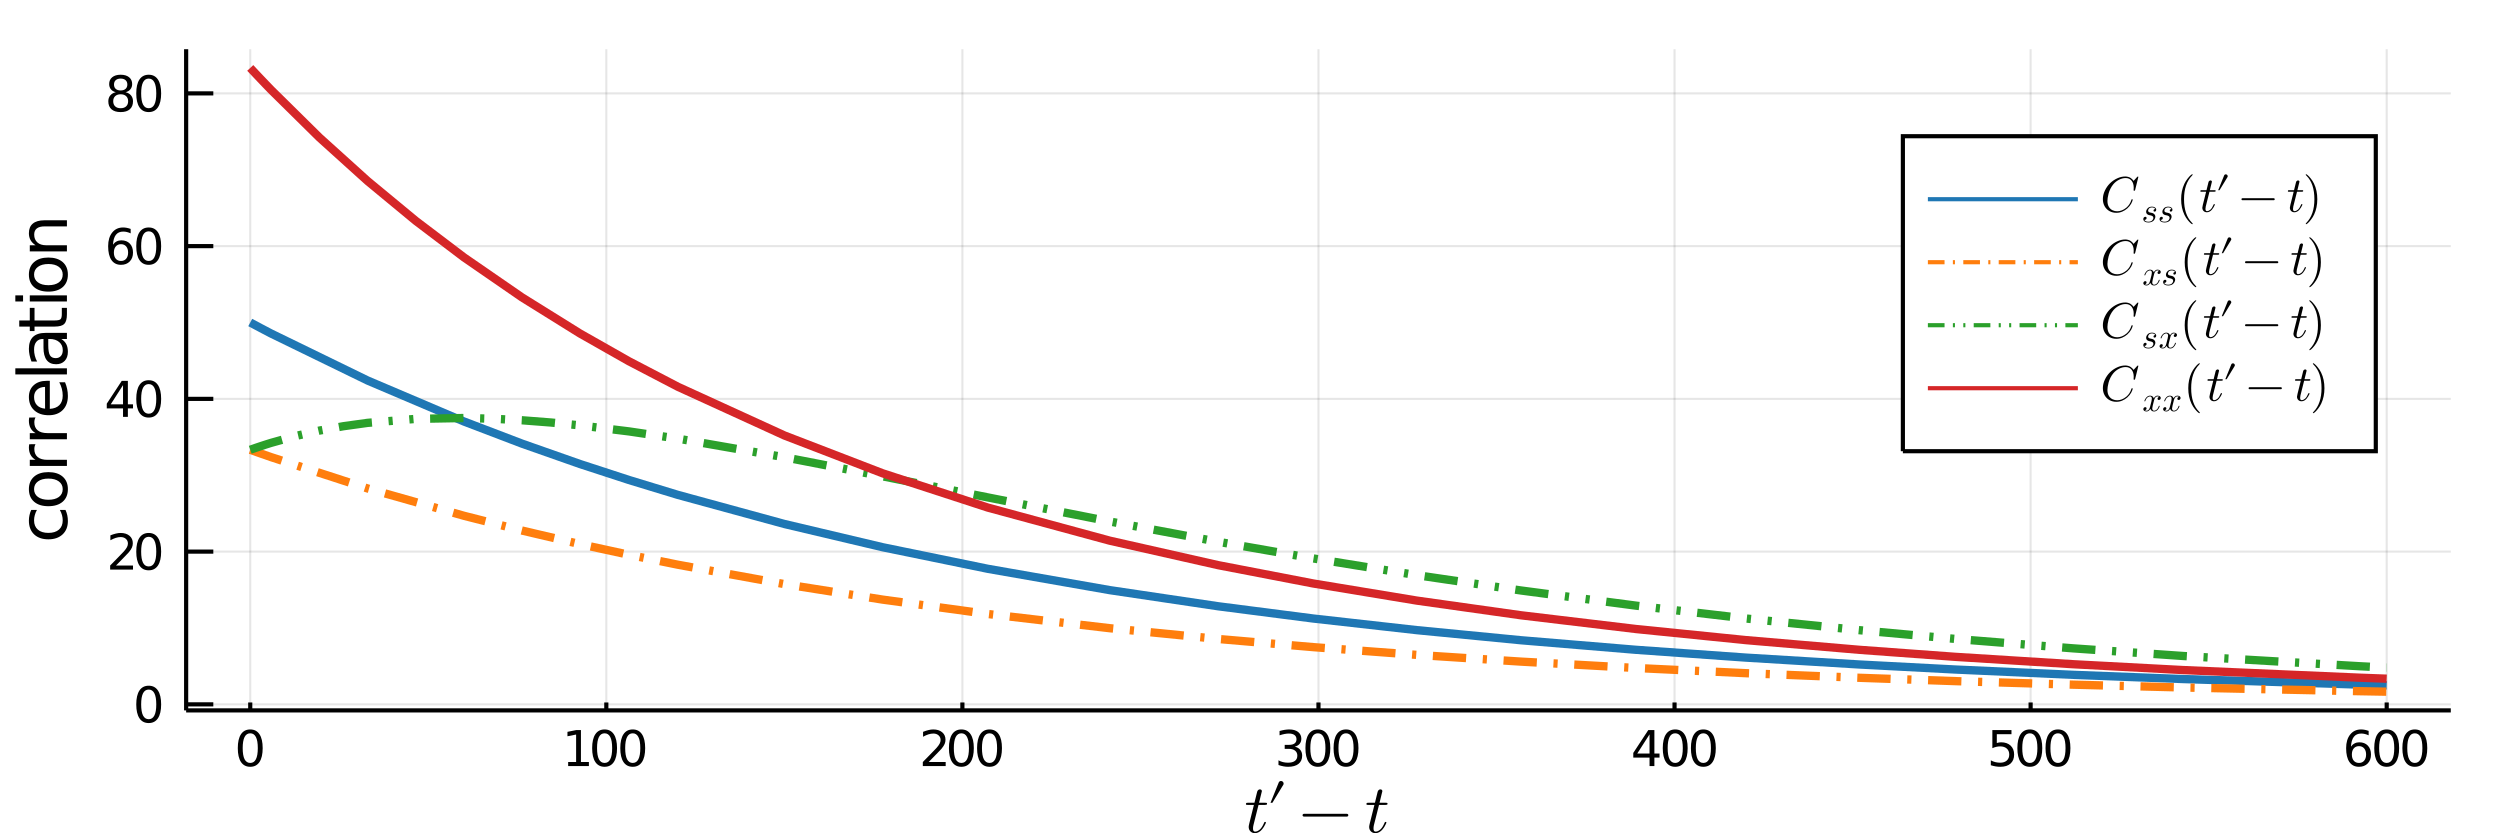 <?xml version="1.0" encoding="utf-8"?>
<svg xmlns="http://www.w3.org/2000/svg" xmlns:xlink="http://www.w3.org/1999/xlink" width="600" height="200" viewBox="0 0 2400 800">
<rect x="0" y="0" width="2400" height="800" fill="#333333" stroke="none"/>
<defs>
  <clipPath id="clip910">
    <rect x="0" y="0" width="2400" height="800"/>
  </clipPath>
</defs>
<path clip-path="url(#clip910)" d="
M0 800 L2400 800 L2400 0 L0 0  Z
  " fill="#ffffff" fill-rule="evenodd" fill-opacity="1"/>
<defs>
  <clipPath id="clip911">
    <rect x="480" y="0" width="1681" height="800"/>
  </clipPath>
</defs>
<path clip-path="url(#clip910)" d="
M178.699 681.98 L2352.76 681.98 L2352.76 47.244 L178.699 47.244  Z
  " fill="#ffffff" fill-rule="evenodd" fill-opacity="1"/>
<defs>
  <clipPath id="clip912">
    <rect x="178" y="47" width="2175" height="636"/>
  </clipPath>
</defs>
<polyline clip-path="url(#clip912)" style="stroke:#000000; stroke-width:2; stroke-opacity:0.1; fill:none" points="
  240.229,681.98 240.229,47.244 
  "/>
<polyline clip-path="url(#clip912)" style="stroke:#000000; stroke-width:2; stroke-opacity:0.1; fill:none" points="
  582.062,681.98 582.062,47.244 
  "/>
<polyline clip-path="url(#clip912)" style="stroke:#000000; stroke-width:2; stroke-opacity:0.1; fill:none" points="
  923.895,681.98 923.895,47.244 
  "/>
<polyline clip-path="url(#clip912)" style="stroke:#000000; stroke-width:2; stroke-opacity:0.1; fill:none" points="
  1265.73,681.98 1265.73,47.244 
  "/>
<polyline clip-path="url(#clip912)" style="stroke:#000000; stroke-width:2; stroke-opacity:0.1; fill:none" points="
  1607.56,681.98 1607.56,47.244 
  "/>
<polyline clip-path="url(#clip912)" style="stroke:#000000; stroke-width:2; stroke-opacity:0.1; fill:none" points="
  1949.39,681.98 1949.39,47.244 
  "/>
<polyline clip-path="url(#clip912)" style="stroke:#000000; stroke-width:2; stroke-opacity:0.1; fill:none" points="
  2291.23,681.98 2291.23,47.244 
  "/>
<polyline clip-path="url(#clip912)" style="stroke:#000000; stroke-width:2; stroke-opacity:0.1; fill:none" points="
  178.699,676.183 2352.76,676.183 
  "/>
<polyline clip-path="url(#clip912)" style="stroke:#000000; stroke-width:2; stroke-opacity:0.1; fill:none" points="
  178.699,529.549 2352.76,529.549 
  "/>
<polyline clip-path="url(#clip912)" style="stroke:#000000; stroke-width:2; stroke-opacity:0.1; fill:none" points="
  178.699,382.915 2352.76,382.915 
  "/>
<polyline clip-path="url(#clip912)" style="stroke:#000000; stroke-width:2; stroke-opacity:0.1; fill:none" points="
  178.699,236.281 2352.76,236.281 
  "/>
<polyline clip-path="url(#clip912)" style="stroke:#000000; stroke-width:2; stroke-opacity:0.1; fill:none" points="
  178.699,89.647 2352.76,89.647 
  "/>
<polyline clip-path="url(#clip910)" style="stroke:#000000; stroke-width:4; stroke-opacity:1; fill:none" points="
  178.699,681.98 2352.76,681.98 
  "/>
<polyline clip-path="url(#clip910)" style="stroke:#000000; stroke-width:4; stroke-opacity:1; fill:none" points="
  178.699,681.98 178.699,47.244 
  "/>
<polyline clip-path="url(#clip910)" style="stroke:#000000; stroke-width:4; stroke-opacity:1; fill:none" points="
  240.229,681.98 240.229,674.363 
  "/>
<polyline clip-path="url(#clip910)" style="stroke:#000000; stroke-width:4; stroke-opacity:1; fill:none" points="
  582.062,681.98 582.062,674.363 
  "/>
<polyline clip-path="url(#clip910)" style="stroke:#000000; stroke-width:4; stroke-opacity:1; fill:none" points="
  923.895,681.98 923.895,674.363 
  "/>
<polyline clip-path="url(#clip910)" style="stroke:#000000; stroke-width:4; stroke-opacity:1; fill:none" points="
  1265.73,681.98 1265.73,674.363 
  "/>
<polyline clip-path="url(#clip910)" style="stroke:#000000; stroke-width:4; stroke-opacity:1; fill:none" points="
  1607.56,681.98 1607.56,674.363 
  "/>
<polyline clip-path="url(#clip910)" style="stroke:#000000; stroke-width:4; stroke-opacity:1; fill:none" points="
  1949.39,681.98 1949.39,674.363 
  "/>
<polyline clip-path="url(#clip910)" style="stroke:#000000; stroke-width:4; stroke-opacity:1; fill:none" points="
  2291.23,681.98 2291.23,674.363 
  "/>
<polyline clip-path="url(#clip910)" style="stroke:#000000; stroke-width:4; stroke-opacity:1; fill:none" points="
  178.699,676.183 204.788,676.183 
  "/>
<polyline clip-path="url(#clip910)" style="stroke:#000000; stroke-width:4; stroke-opacity:1; fill:none" points="
  178.699,529.549 204.788,529.549 
  "/>
<polyline clip-path="url(#clip910)" style="stroke:#000000; stroke-width:4; stroke-opacity:1; fill:none" points="
  178.699,382.915 204.788,382.915 
  "/>
<polyline clip-path="url(#clip910)" style="stroke:#000000; stroke-width:4; stroke-opacity:1; fill:none" points="
  178.699,236.281 204.788,236.281 
  "/>
<polyline clip-path="url(#clip910)" style="stroke:#000000; stroke-width:4; stroke-opacity:1; fill:none" points="
  178.699,89.647 204.788,89.647 
  "/>
<path clip-path="url(#clip910)" d="M 0 0 M240.229 703.971 Q236.618 703.971 234.789 707.535 Q232.984 711.077 232.984 718.207 Q232.984 725.313 234.789 728.878 Q236.618 732.419 240.229 732.419 Q243.863 732.419 245.669 728.878 Q247.497 725.313 247.497 718.207 Q247.497 711.077 245.669 707.535 Q243.863 703.971 240.229 703.971 M240.229 700.267 Q246.039 700.267 249.095 704.873 Q252.173 709.457 252.173 718.207 Q252.173 726.933 249.095 731.54 Q246.039 736.123 240.229 736.123 Q234.419 736.123 231.34 731.54 Q228.284 726.933 228.284 718.207 Q228.284 709.457 231.34 704.873 Q234.419 700.267 240.229 700.267 Z" fill="#000000" fill-rule="evenodd" fill-opacity="1" /><path clip-path="url(#clip910)" d="M 0 0 M545.43 731.517 L553.069 731.517 L553.069 705.151 L544.759 706.818 L544.759 702.559 L553.023 700.892 L557.698 700.892 L557.698 731.517 L565.337 731.517 L565.337 735.452 L545.43 735.452 L545.43 731.517 Z" fill="#000000" fill-rule="evenodd" fill-opacity="1" /><path clip-path="url(#clip910)" d="M 0 0 M580.407 703.971 Q576.796 703.971 574.967 707.535 Q573.161 711.077 573.161 718.207 Q573.161 725.313 574.967 728.878 Q576.796 732.419 580.407 732.419 Q584.041 732.419 585.846 728.878 Q587.675 725.313 587.675 718.207 Q587.675 711.077 585.846 707.535 Q584.041 703.971 580.407 703.971 M580.407 700.267 Q586.217 700.267 589.272 704.873 Q592.351 709.457 592.351 718.207 Q592.351 726.933 589.272 731.54 Q586.217 736.123 580.407 736.123 Q574.596 736.123 571.518 731.54 Q568.462 726.933 568.462 718.207 Q568.462 709.457 571.518 704.873 Q574.596 700.267 580.407 700.267 Z" fill="#000000" fill-rule="evenodd" fill-opacity="1" /><path clip-path="url(#clip910)" d="M 0 0 M607.42 703.971 Q603.809 703.971 601.981 707.535 Q600.175 711.077 600.175 718.207 Q600.175 725.313 601.981 728.878 Q603.809 732.419 607.42 732.419 Q611.055 732.419 612.86 728.878 Q614.689 725.313 614.689 718.207 Q614.689 711.077 612.86 707.535 Q611.055 703.971 607.42 703.971 M607.42 700.267 Q613.231 700.267 616.286 704.873 Q619.365 709.457 619.365 718.207 Q619.365 726.933 616.286 731.54 Q613.231 736.123 607.42 736.123 Q601.61 736.123 598.532 731.54 Q595.476 726.933 595.476 718.207 Q595.476 709.457 598.532 704.873 Q601.61 700.267 607.42 700.267 Z" fill="#000000" fill-rule="evenodd" fill-opacity="1" /><path clip-path="url(#clip910)" d="M 0 0 M891.534 731.517 L907.853 731.517 L907.853 735.452 L885.909 735.452 L885.909 731.517 Q888.571 728.762 893.154 724.132 Q897.76 719.48 898.941 718.137 Q901.186 715.614 902.066 713.878 Q902.969 712.119 902.969 710.429 Q902.969 707.674 901.024 705.938 Q899.103 704.202 896.001 704.202 Q893.802 704.202 891.348 704.966 Q888.918 705.73 886.14 707.281 L886.14 702.559 Q888.964 701.424 891.418 700.846 Q893.872 700.267 895.909 700.267 Q901.279 700.267 904.473 702.952 Q907.668 705.637 907.668 710.128 Q907.668 712.258 906.858 714.179 Q906.071 716.077 903.964 718.67 Q903.385 719.341 900.284 722.558 Q897.182 725.753 891.534 731.517 Z" fill="#000000" fill-rule="evenodd" fill-opacity="1" /><path clip-path="url(#clip910)" d="M 0 0 M922.922 703.971 Q919.311 703.971 917.483 707.535 Q915.677 711.077 915.677 718.207 Q915.677 725.313 917.483 728.878 Q919.311 732.419 922.922 732.419 Q926.557 732.419 928.362 728.878 Q930.191 725.313 930.191 718.207 Q930.191 711.077 928.362 707.535 Q926.557 703.971 922.922 703.971 M922.922 700.267 Q928.733 700.267 931.788 704.873 Q934.867 709.457 934.867 718.207 Q934.867 726.933 931.788 731.54 Q928.733 736.123 922.922 736.123 Q917.112 736.123 914.034 731.54 Q910.978 726.933 910.978 718.207 Q910.978 709.457 914.034 704.873 Q917.112 700.267 922.922 700.267 Z" fill="#000000" fill-rule="evenodd" fill-opacity="1" /><path clip-path="url(#clip910)" d="M 0 0 M949.936 703.971 Q946.325 703.971 944.496 707.535 Q942.691 711.077 942.691 718.207 Q942.691 725.313 944.496 728.878 Q946.325 732.419 949.936 732.419 Q953.57 732.419 955.376 728.878 Q957.205 725.313 957.205 718.207 Q957.205 711.077 955.376 707.535 Q953.57 703.971 949.936 703.971 M949.936 700.267 Q955.746 700.267 958.802 704.873 Q961.88 709.457 961.88 718.207 Q961.88 726.933 958.802 731.54 Q955.746 736.123 949.936 736.123 Q944.126 736.123 941.047 731.54 Q937.992 726.933 937.992 718.207 Q937.992 709.457 941.047 704.873 Q944.126 700.267 949.936 700.267 Z" fill="#000000" fill-rule="evenodd" fill-opacity="1" /><path clip-path="url(#clip910)" d="M 0 0 M1242.96 716.818 Q1246.32 717.535 1248.19 719.804 Q1250.09 722.072 1250.09 725.406 Q1250.09 730.521 1246.57 733.322 Q1243.05 736.123 1236.57 736.123 Q1234.4 736.123 1232.08 735.683 Q1229.79 735.267 1227.34 734.41 L1227.34 729.896 Q1229.28 731.031 1231.6 731.609 Q1233.91 732.188 1236.43 732.188 Q1240.83 732.188 1243.12 730.452 Q1245.44 728.716 1245.44 725.406 Q1245.44 722.35 1243.29 720.637 Q1241.16 718.901 1237.34 718.901 L1233.31 718.901 L1233.31 715.058 L1237.52 715.058 Q1240.97 715.058 1242.8 713.693 Q1244.63 712.304 1244.63 709.711 Q1244.63 707.049 1242.73 705.637 Q1240.85 704.202 1237.34 704.202 Q1235.42 704.202 1233.22 704.619 Q1231.02 705.035 1228.38 705.915 L1228.38 701.748 Q1231.04 701.008 1233.35 700.637 Q1235.69 700.267 1237.75 700.267 Q1243.08 700.267 1246.18 702.697 Q1249.28 705.105 1249.28 709.225 Q1249.28 712.095 1247.64 714.086 Q1245.99 716.054 1242.96 716.818 Z" fill="#000000" fill-rule="evenodd" fill-opacity="1" /><path clip-path="url(#clip910)" d="M 0 0 M1265.16 703.971 Q1261.55 703.971 1259.72 707.535 Q1257.91 711.077 1257.91 718.207 Q1257.91 725.313 1259.72 728.878 Q1261.55 732.419 1265.16 732.419 Q1268.79 732.419 1270.6 728.878 Q1272.43 725.313 1272.43 718.207 Q1272.43 711.077 1270.6 707.535 Q1268.79 703.971 1265.16 703.971 M1265.16 700.267 Q1270.97 700.267 1274.03 704.873 Q1277.1 709.457 1277.1 718.207 Q1277.1 726.933 1274.03 731.54 Q1270.97 736.123 1265.16 736.123 Q1259.35 736.123 1256.27 731.54 Q1253.22 726.933 1253.22 718.207 Q1253.22 709.457 1256.27 704.873 Q1259.35 700.267 1265.16 700.267 Z" fill="#000000" fill-rule="evenodd" fill-opacity="1" /><path clip-path="url(#clip910)" d="M 0 0 M1292.17 703.971 Q1288.56 703.971 1286.73 707.535 Q1284.93 711.077 1284.93 718.207 Q1284.93 725.313 1286.73 728.878 Q1288.56 732.419 1292.17 732.419 Q1295.81 732.419 1297.61 728.878 Q1299.44 725.313 1299.44 718.207 Q1299.44 711.077 1297.61 707.535 Q1295.81 703.971 1292.17 703.971 M1292.17 700.267 Q1297.98 700.267 1301.04 704.873 Q1304.12 709.457 1304.12 718.207 Q1304.12 726.933 1301.04 731.54 Q1297.98 736.123 1292.17 736.123 Q1286.36 736.123 1283.29 731.54 Q1280.23 726.933 1280.23 718.207 Q1280.23 709.457 1283.29 704.873 Q1286.36 700.267 1292.17 700.267 Z" fill="#000000" fill-rule="evenodd" fill-opacity="1" /><path clip-path="url(#clip910)" d="M 0 0 M1583.56 704.966 L1571.75 723.415 L1583.56 723.415 L1583.56 704.966 M1582.33 700.892 L1588.21 700.892 L1588.21 723.415 L1593.14 723.415 L1593.14 727.304 L1588.21 727.304 L1588.21 735.452 L1583.56 735.452 L1583.56 727.304 L1567.95 727.304 L1567.95 722.79 L1582.33 700.892 Z" fill="#000000" fill-rule="evenodd" fill-opacity="1" /><path clip-path="url(#clip910)" d="M 0 0 M1608.21 703.971 Q1604.6 703.971 1602.77 707.535 Q1600.96 711.077 1600.96 718.207 Q1600.96 725.313 1602.77 728.878 Q1604.6 732.419 1608.21 732.419 Q1611.84 732.419 1613.65 728.878 Q1615.48 725.313 1615.48 718.207 Q1615.48 711.077 1613.65 707.535 Q1611.84 703.971 1608.21 703.971 M1608.21 700.267 Q1614.02 700.267 1617.07 704.873 Q1620.15 709.457 1620.15 718.207 Q1620.15 726.933 1617.07 731.54 Q1614.02 736.123 1608.21 736.123 Q1602.4 736.123 1599.32 731.54 Q1596.26 726.933 1596.26 718.207 Q1596.26 709.457 1599.32 704.873 Q1602.4 700.267 1608.21 700.267 Z" fill="#000000" fill-rule="evenodd" fill-opacity="1" /><path clip-path="url(#clip910)" d="M 0 0 M1635.22 703.971 Q1631.61 703.971 1629.78 707.535 Q1627.98 711.077 1627.98 718.207 Q1627.98 725.313 1629.78 728.878 Q1631.61 732.419 1635.22 732.419 Q1638.86 732.419 1640.66 728.878 Q1642.49 725.313 1642.49 718.207 Q1642.49 711.077 1640.66 707.535 Q1638.86 703.971 1635.22 703.971 M1635.22 700.267 Q1641.03 700.267 1644.09 704.873 Q1647.17 709.457 1647.17 718.207 Q1647.17 726.933 1644.09 731.54 Q1641.03 736.123 1635.22 736.123 Q1629.41 736.123 1626.33 731.54 Q1623.28 726.933 1623.28 718.207 Q1623.28 709.457 1626.33 704.873 Q1629.41 700.267 1635.22 700.267 Z" fill="#000000" fill-rule="evenodd" fill-opacity="1" /><path clip-path="url(#clip910)" d="M 0 0 M1912.66 700.892 L1931.01 700.892 L1931.01 704.827 L1916.94 704.827 L1916.94 713.299 Q1917.96 712.952 1918.98 712.79 Q1920 712.605 1921.01 712.605 Q1926.8 712.605 1930.18 715.776 Q1933.56 718.947 1933.56 724.364 Q1933.56 729.943 1930.09 733.044 Q1926.62 736.123 1920.3 736.123 Q1918.12 736.123 1915.85 735.753 Q1913.61 735.382 1911.2 734.642 L1911.2 729.943 Q1913.28 731.077 1915.5 731.632 Q1917.73 732.188 1920.2 732.188 Q1924.21 732.188 1926.55 730.082 Q1928.88 727.975 1928.88 724.364 Q1928.88 720.753 1926.55 718.646 Q1924.21 716.54 1920.2 716.54 Q1918.33 716.54 1916.45 716.957 Q1914.6 717.373 1912.66 718.253 L1912.66 700.892 Z" fill="#000000" fill-rule="evenodd" fill-opacity="1" /><path clip-path="url(#clip910)" d="M 0 0 M1948.63 703.971 Q1945.02 703.971 1943.19 707.535 Q1941.38 711.077 1941.38 718.207 Q1941.38 725.313 1943.19 728.878 Q1945.02 732.419 1948.63 732.419 Q1952.26 732.419 1954.07 728.878 Q1955.9 725.313 1955.9 718.207 Q1955.9 711.077 1954.07 707.535 Q1952.26 703.971 1948.63 703.971 M1948.63 700.267 Q1954.44 700.267 1957.49 704.873 Q1960.57 709.457 1960.57 718.207 Q1960.57 726.933 1957.49 731.54 Q1954.44 736.123 1948.63 736.123 Q1942.82 736.123 1939.74 731.54 Q1936.68 726.933 1936.68 718.207 Q1936.68 709.457 1939.74 704.873 Q1942.82 700.267 1948.63 700.267 Z" fill="#000000" fill-rule="evenodd" fill-opacity="1" /><path clip-path="url(#clip910)" d="M 0 0 M1975.64 703.971 Q1972.03 703.971 1970.2 707.535 Q1968.4 711.077 1968.4 718.207 Q1968.4 725.313 1970.2 728.878 Q1972.03 732.419 1975.64 732.419 Q1979.28 732.419 1981.08 728.878 Q1982.91 725.313 1982.91 718.207 Q1982.91 711.077 1981.08 707.535 Q1979.28 703.971 1975.64 703.971 M1975.64 700.267 Q1981.45 700.267 1984.51 704.873 Q1987.59 709.457 1987.59 718.207 Q1987.59 726.933 1984.51 731.54 Q1981.45 736.123 1975.64 736.123 Q1969.83 736.123 1966.75 731.54 Q1963.7 726.933 1963.7 718.207 Q1963.7 709.457 1966.75 704.873 Q1969.83 700.267 1975.64 700.267 Z" fill="#000000" fill-rule="evenodd" fill-opacity="1" /><path clip-path="url(#clip910)" d="M 0 0 M2264.62 716.308 Q2261.47 716.308 2259.62 718.461 Q2257.79 720.614 2257.79 724.364 Q2257.79 728.091 2259.62 730.267 Q2261.47 732.419 2264.62 732.419 Q2267.77 732.419 2269.59 730.267 Q2271.45 728.091 2271.45 724.364 Q2271.45 720.614 2269.59 718.461 Q2267.77 716.308 2264.62 716.308 M2273.9 701.656 L2273.9 705.915 Q2272.14 705.082 2270.33 704.642 Q2268.55 704.202 2266.79 704.202 Q2262.16 704.202 2259.71 707.327 Q2257.28 710.452 2256.93 716.771 Q2258.3 714.758 2260.36 713.693 Q2262.42 712.605 2264.9 712.605 Q2270.1 712.605 2273.11 715.776 Q2276.15 718.924 2276.15 724.364 Q2276.15 729.688 2273 732.906 Q2269.85 736.123 2264.62 736.123 Q2258.62 736.123 2255.45 731.54 Q2252.28 726.933 2252.28 718.207 Q2252.28 710.012 2256.17 705.151 Q2260.06 700.267 2266.61 700.267 Q2268.37 700.267 2270.15 700.614 Q2271.96 700.961 2273.9 701.656 Z" fill="#000000" fill-rule="evenodd" fill-opacity="1" /><path clip-path="url(#clip910)" d="M 0 0 M2291.21 703.971 Q2287.6 703.971 2285.77 707.535 Q2283.97 711.077 2283.97 718.207 Q2283.97 725.313 2285.77 728.878 Q2287.6 732.419 2291.21 732.419 Q2294.85 732.419 2296.65 728.878 Q2298.48 725.313 2298.48 718.207 Q2298.48 711.077 2296.65 707.535 Q2294.85 703.971 2291.21 703.971 M2291.21 700.267 Q2297.02 700.267 2300.08 704.873 Q2303.16 709.457 2303.16 718.207 Q2303.16 726.933 2300.08 731.54 Q2297.02 736.123 2291.21 736.123 Q2285.4 736.123 2282.33 731.54 Q2279.27 726.933 2279.27 718.207 Q2279.27 709.457 2282.33 704.873 Q2285.4 700.267 2291.21 700.267 Z" fill="#000000" fill-rule="evenodd" fill-opacity="1" /><path clip-path="url(#clip910)" d="M 0 0 M2318.23 703.971 Q2314.62 703.971 2312.79 707.535 Q2310.98 711.077 2310.98 718.207 Q2310.98 725.313 2312.79 728.878 Q2314.62 732.419 2318.23 732.419 Q2321.86 732.419 2323.67 728.878 Q2325.5 725.313 2325.5 718.207 Q2325.5 711.077 2323.67 707.535 Q2321.86 703.971 2318.23 703.971 M2318.23 700.267 Q2324.04 700.267 2327.09 704.873 Q2330.17 709.457 2330.17 718.207 Q2330.17 726.933 2327.09 731.54 Q2324.04 736.123 2318.23 736.123 Q2312.42 736.123 2309.34 731.54 Q2306.28 726.933 2306.28 718.207 Q2306.28 709.457 2309.34 704.873 Q2312.42 700.267 2318.23 700.267 Z" fill="#000000" fill-rule="evenodd" fill-opacity="1" /><path clip-path="url(#clip910)" d="M 0 0 M142.755 661.982 Q139.143 661.982 137.315 665.547 Q135.509 669.088 135.509 676.218 Q135.509 683.324 137.315 686.889 Q139.143 690.431 142.755 690.431 Q146.389 690.431 148.194 686.889 Q150.023 683.324 150.023 676.218 Q150.023 669.088 148.194 665.547 Q146.389 661.982 142.755 661.982 M142.755 658.278 Q148.565 658.278 151.62 662.885 Q154.699 667.468 154.699 676.218 Q154.699 684.945 151.62 689.551 Q148.565 694.134 142.755 694.134 Q136.944 694.134 133.866 689.551 Q130.81 684.945 130.81 676.218 Q130.81 667.468 133.866 662.885 Q136.944 658.278 142.755 658.278 Z" fill="#000000" fill-rule="evenodd" fill-opacity="1" /><path clip-path="url(#clip910)" d="M 0 0 M111.366 542.894 L127.685 542.894 L127.685 546.829 L105.741 546.829 L105.741 542.894 Q108.403 540.139 112.986 535.51 Q117.593 530.857 118.773 529.514 Q121.019 526.991 121.898 525.255 Q122.801 523.496 122.801 521.806 Q122.801 519.052 120.857 517.315 Q118.935 515.579 115.833 515.579 Q113.634 515.579 111.181 516.343 Q108.75 517.107 105.972 518.658 L105.972 513.936 Q108.796 512.802 111.25 512.223 Q113.704 511.644 115.741 511.644 Q121.111 511.644 124.306 514.329 Q127.5 517.014 127.5 521.505 Q127.5 523.635 126.69 525.556 Q125.903 527.454 123.796 530.047 Q123.218 530.718 120.116 533.936 Q117.014 537.13 111.366 542.894 Z" fill="#000000" fill-rule="evenodd" fill-opacity="1" /><path clip-path="url(#clip910)" d="M 0 0 M142.755 515.348 Q139.143 515.348 137.315 518.913 Q135.509 522.454 135.509 529.584 Q135.509 536.69 137.315 540.255 Q139.143 543.797 142.755 543.797 Q146.389 543.797 148.194 540.255 Q150.023 536.69 150.023 529.584 Q150.023 522.454 148.194 518.913 Q146.389 515.348 142.755 515.348 M142.755 511.644 Q148.565 511.644 151.62 516.251 Q154.699 520.834 154.699 529.584 Q154.699 538.311 151.62 542.917 Q148.565 547.5 142.755 547.5 Q136.944 547.5 133.866 542.917 Q130.81 538.311 130.81 529.584 Q130.81 520.834 133.866 516.251 Q136.944 511.644 142.755 511.644 Z" fill="#000000" fill-rule="evenodd" fill-opacity="1" /><path clip-path="url(#clip910)" d="M 0 0 M118.102 369.709 L106.296 388.158 L118.102 388.158 L118.102 369.709 M116.875 365.635 L122.755 365.635 L122.755 388.158 L127.685 388.158 L127.685 392.047 L122.755 392.047 L122.755 400.195 L118.102 400.195 L118.102 392.047 L102.5 392.047 L102.5 387.533 L116.875 365.635 Z" fill="#000000" fill-rule="evenodd" fill-opacity="1" /><path clip-path="url(#clip910)" d="M 0 0 M142.755 368.714 Q139.143 368.714 137.315 372.279 Q135.509 375.82 135.509 382.95 Q135.509 390.056 137.315 393.621 Q139.143 397.163 142.755 397.163 Q146.389 397.163 148.194 393.621 Q150.023 390.056 150.023 382.95 Q150.023 375.82 148.194 372.279 Q146.389 368.714 142.755 368.714 M142.755 365.01 Q148.565 365.01 151.62 369.617 Q154.699 374.2 154.699 382.95 Q154.699 391.677 151.62 396.283 Q148.565 400.866 142.755 400.866 Q136.944 400.866 133.866 396.283 Q130.81 391.677 130.81 382.95 Q130.81 374.2 133.866 369.617 Q136.944 365.01 142.755 365.01 Z" fill="#000000" fill-rule="evenodd" fill-opacity="1" /><path clip-path="url(#clip910)" d="M 0 0 M116.157 234.418 Q113.009 234.418 111.158 236.571 Q109.329 238.723 109.329 242.473 Q109.329 246.2 111.158 248.376 Q113.009 250.529 116.157 250.529 Q119.306 250.529 121.134 248.376 Q122.986 246.2 122.986 242.473 Q122.986 238.723 121.134 236.571 Q119.306 234.418 116.157 234.418 M125.44 219.765 L125.44 224.024 Q123.681 223.191 121.875 222.751 Q120.093 222.311 118.333 222.311 Q113.704 222.311 111.25 225.436 Q108.82 228.561 108.472 234.881 Q109.838 232.867 111.898 231.802 Q113.958 230.714 116.435 230.714 Q121.644 230.714 124.653 233.885 Q127.685 237.034 127.685 242.473 Q127.685 247.797 124.537 251.015 Q121.389 254.233 116.157 254.233 Q110.162 254.233 106.991 249.649 Q103.82 245.043 103.82 236.316 Q103.82 228.122 107.708 223.26 Q111.597 218.376 118.148 218.376 Q119.907 218.376 121.69 218.723 Q123.495 219.071 125.44 219.765 Z" fill="#000000" fill-rule="evenodd" fill-opacity="1" /><path clip-path="url(#clip910)" d="M 0 0 M142.755 222.08 Q139.143 222.08 137.315 225.645 Q135.509 229.186 135.509 236.316 Q135.509 243.422 137.315 246.987 Q139.143 250.529 142.755 250.529 Q146.389 250.529 148.194 246.987 Q150.023 243.422 150.023 236.316 Q150.023 229.186 148.194 225.645 Q146.389 222.08 142.755 222.08 M142.755 218.376 Q148.565 218.376 151.62 222.983 Q154.699 227.566 154.699 236.316 Q154.699 245.043 151.62 249.649 Q148.565 254.233 142.755 254.233 Q136.944 254.233 133.866 249.649 Q130.81 245.043 130.81 236.316 Q130.81 227.566 133.866 222.983 Q136.944 218.376 142.755 218.376 Z" fill="#000000" fill-rule="evenodd" fill-opacity="1" /><path clip-path="url(#clip910)" d="M 0 0 M115.833 90.515 Q112.5 90.515 110.579 92.298 Q108.681 94.08 108.681 97.205 Q108.681 100.33 110.579 102.113 Q112.5 103.895 115.833 103.895 Q119.167 103.895 121.088 102.113 Q123.009 100.307 123.009 97.205 Q123.009 94.08 121.088 92.298 Q119.19 90.515 115.833 90.515 M111.158 88.525 Q108.148 87.784 106.458 85.724 Q104.792 83.663 104.792 80.701 Q104.792 76.557 107.732 74.15 Q110.695 71.742 115.833 71.742 Q120.995 71.742 123.935 74.15 Q126.875 76.557 126.875 80.701 Q126.875 83.663 125.185 85.724 Q123.519 87.784 120.532 88.525 Q123.912 89.312 125.787 91.603 Q127.685 93.895 127.685 97.205 Q127.685 102.228 124.607 104.913 Q121.551 107.599 115.833 107.599 Q110.116 107.599 107.037 104.913 Q103.982 102.228 103.982 97.205 Q103.982 93.895 105.88 91.603 Q107.778 89.312 111.158 88.525 M109.445 81.14 Q109.445 83.826 111.111 85.33 Q112.801 86.835 115.833 86.835 Q118.843 86.835 120.532 85.33 Q122.245 83.826 122.245 81.14 Q122.245 78.455 120.532 76.951 Q118.843 75.446 115.833 75.446 Q112.801 75.446 111.111 76.951 Q109.445 78.455 109.445 81.14 Z" fill="#000000" fill-rule="evenodd" fill-opacity="1" /><path clip-path="url(#clip910)" d="M 0 0 M142.755 75.446 Q139.143 75.446 137.315 79.011 Q135.509 82.552 135.509 89.682 Q135.509 96.788 137.315 100.353 Q139.143 103.895 142.755 103.895 Q146.389 103.895 148.194 100.353 Q150.023 96.788 150.023 89.682 Q150.023 82.552 148.194 79.011 Q146.389 75.446 142.755 75.446 M142.755 71.742 Q148.565 71.742 151.62 76.349 Q154.699 80.932 154.699 89.682 Q154.699 98.409 151.62 103.015 Q148.565 107.599 142.755 107.599 Q136.944 107.599 133.866 103.015 Q130.81 98.409 130.81 89.682 Q130.81 80.932 133.866 76.349 Q136.944 71.742 142.755 71.742 Z" fill="#000000" fill-rule="evenodd" fill-opacity="1" /><path clip-path="url(#clip910)" d="M 0 0 M1216.35 771.388 Q1216.35 772.29 1215.93 772.516 Q1215.51 772.709 1214.36 772.709 L1208.17 772.709 L1203.28 792.161 Q1202.89 793.868 1202.89 795.317 Q1202.89 796.928 1203.37 797.636 Q1203.89 798.345 1204.95 798.345 Q1207.04 798.345 1209.3 796.445 Q1211.59 794.544 1213.52 789.907 Q1213.78 789.295 1213.9 789.166 Q1214.07 789.005 1214.48 789.005 Q1215.29 789.005 1215.29 789.649 Q1215.29 789.875 1214.84 790.905 Q1214.42 791.936 1213.49 793.449 Q1212.58 794.963 1211.39 796.38 Q1210.23 797.797 1208.46 798.828 Q1206.69 799.826 1204.79 799.826 Q1202.12 799.826 1200.41 798.119 Q1198.74 796.412 1198.74 793.739 Q1198.74 792.87 1199.41 790.1 Q1200.09 787.298 1203.76 772.709 L1197.93 772.709 Q1197.13 772.709 1196.8 772.677 Q1196.51 772.644 1196.29 772.483 Q1196.09 772.29 1196.09 771.904 Q1196.09 771.292 1196.35 771.034 Q1196.61 770.744 1196.93 770.712 Q1197.29 770.648 1198.09 770.648 L1204.27 770.648 L1206.85 760.181 Q1207.11 759.15 1207.75 758.57 Q1208.43 757.959 1208.82 757.894 Q1209.2 757.798 1209.49 757.798 Q1210.36 757.798 1210.88 758.281 Q1211.39 758.732 1211.39 759.569 Q1211.39 760.02 1208.69 770.648 L1214.48 770.648 Q1215.22 770.648 1215.51 770.68 Q1215.84 770.712 1216.09 770.873 Q1216.35 771.034 1216.35 771.388 Z" fill="#000000" fill-rule="evenodd" fill-opacity="1" /><path clip-path="url(#clip910)" d="M 0 0 M1232.28 752.258 Q1232.28 753.031 1231.89 753.514 L1221.46 770.712 L1219.68 770.712 L1227.61 751.131 Q1227.8 750.551 1228.41 750.165 Q1229.02 749.746 1229.77 749.746 Q1230.8 749.746 1231.54 750.487 Q1232.28 751.228 1232.28 752.258 Z" fill="#000000" fill-rule="evenodd" fill-opacity="1" /><path clip-path="url(#clip910)" d="M 0 0 M1294 781.662 Q1294.38 782.049 1294.38 782.596 Q1294.38 783.144 1294 783.53 Q1293.61 783.917 1293.06 783.917 L1251.77 783.917 Q1251.23 783.917 1250.84 783.53 Q1250.45 783.144 1250.45 782.596 Q1250.45 782.049 1250.84 781.662 Q1251.23 781.276 1251.77 781.276 L1293.06 781.276 Q1293.61 781.276 1294 781.662 Z" fill="#000000" fill-rule="evenodd" fill-opacity="1" /><path clip-path="url(#clip910)" d="M 0 0 M1332.03 771.388 Q1332.03 772.29 1331.61 772.516 Q1331.19 772.709 1330.03 772.709 L1323.85 772.709 L1318.95 792.161 Q1318.57 793.868 1318.57 795.317 Q1318.57 796.928 1319.05 797.636 Q1319.56 798.345 1320.63 798.345 Q1322.72 798.345 1324.97 796.445 Q1327.26 794.544 1329.19 789.907 Q1329.45 789.295 1329.58 789.166 Q1329.74 789.005 1330.16 789.005 Q1330.96 789.005 1330.96 789.649 Q1330.96 789.875 1330.51 790.905 Q1330.1 791.936 1329.16 793.449 Q1328.26 794.963 1327.07 796.38 Q1325.91 797.797 1324.14 798.828 Q1322.37 799.826 1320.47 799.826 Q1317.79 799.826 1316.09 798.119 Q1314.41 796.412 1314.41 793.739 Q1314.41 792.87 1315.09 790.1 Q1315.76 787.298 1319.44 772.709 L1313.61 772.709 Q1312.8 772.709 1312.48 772.677 Q1312.19 772.644 1311.96 772.483 Q1311.77 772.29 1311.77 771.904 Q1311.77 771.292 1312.03 771.034 Q1312.29 770.744 1312.61 770.712 Q1312.96 770.648 1313.77 770.648 L1319.95 770.648 L1322.53 760.181 Q1322.78 759.15 1323.43 758.57 Q1324.11 757.959 1324.49 757.894 Q1324.88 757.798 1325.17 757.798 Q1326.04 757.798 1326.55 758.281 Q1327.07 758.732 1327.07 759.569 Q1327.07 760.02 1324.36 770.648 L1330.16 770.648 Q1330.9 770.648 1331.19 770.68 Q1331.51 770.712 1331.77 770.873 Q1332.03 771.034 1332.03 771.388 Z" fill="#000000" fill-rule="evenodd" fill-opacity="1" /><path clip-path="url(#clip910)" d="M 0 0 M29.965 489.555 L35.439 489.555 Q34.071 492.038 33.402 494.552 Q32.702 497.035 32.702 499.581 Q32.702 505.278 36.331 508.429 Q39.927 511.58 46.452 511.58 Q52.977 511.58 56.605 508.429 Q60.202 505.278 60.202 499.581 Q60.202 497.035 59.533 494.552 Q58.833 492.038 57.465 489.555 L62.876 489.555 Q64.021 492.006 64.594 494.647 Q65.167 497.257 65.167 500.217 Q65.167 508.27 60.106 513.013 Q55.046 517.755 46.452 517.755 Q37.731 517.755 32.734 512.981 Q27.737 508.175 27.737 499.835 Q27.737 497.13 28.31 494.552 Q28.851 491.974 29.965 489.555 Z" fill="#000000" fill-rule="evenodd" fill-opacity="1" /><path clip-path="url(#clip910)" d="M 0 0 M32.702 469.598 Q32.702 474.309 36.394 477.046 Q40.054 479.784 46.452 479.784 Q52.849 479.784 56.542 477.078 Q60.202 474.341 60.202 469.598 Q60.202 464.92 56.51 462.182 Q52.818 459.445 46.452 459.445 Q40.118 459.445 36.426 462.182 Q32.702 464.92 32.702 469.598 M27.737 469.598 Q27.737 461.96 32.702 457.599 Q37.667 453.239 46.452 453.239 Q55.205 453.239 60.202 457.599 Q65.167 461.96 65.167 469.598 Q65.167 477.269 60.202 481.63 Q55.205 485.958 46.452 485.958 Q37.667 485.958 32.702 481.63 Q27.737 477.269 27.737 469.598 Z" fill="#000000" fill-rule="evenodd" fill-opacity="1" /><path clip-path="url(#clip910)" d="M 0 0 M34.071 426.439 Q33.498 427.426 33.243 428.603 Q32.957 429.749 32.957 431.15 Q32.957 436.115 36.203 438.788 Q39.418 441.43 45.465 441.43 L64.244 441.43 L64.244 447.318 L28.596 447.318 L28.596 441.43 L34.134 441.43 Q30.888 439.584 29.328 436.624 Q27.737 433.664 27.737 429.431 Q27.737 428.826 27.832 428.094 Q27.896 427.362 28.055 426.471 L34.071 426.439 Z" fill="#000000" fill-rule="evenodd" fill-opacity="1" /><path clip-path="url(#clip910)" d="M 0 0 M34.071 400.785 Q33.498 401.772 33.243 402.949 Q32.957 404.095 32.957 405.496 Q32.957 410.461 36.203 413.135 Q39.418 415.776 45.465 415.776 L64.244 415.776 L64.244 421.665 L28.596 421.665 L28.596 415.776 L34.134 415.776 Q30.888 413.93 29.328 410.97 Q27.737 408.01 27.737 403.777 Q27.737 403.172 27.832 402.44 Q27.896 401.708 28.055 400.817 L34.071 400.785 Z" fill="#000000" fill-rule="evenodd" fill-opacity="1" /><path clip-path="url(#clip910)" d="M 0 0 M44.956 365.583 L47.821 365.583 L47.821 392.51 Q53.868 392.128 57.051 388.881 Q60.202 385.603 60.202 379.778 Q60.202 376.404 59.374 373.253 Q58.547 370.071 56.892 366.951 L62.43 366.951 Q63.767 370.102 64.467 373.413 Q65.167 376.723 65.167 380.128 Q65.167 388.658 60.202 393.656 Q55.237 398.621 46.77 398.621 Q38.017 398.621 32.893 393.91 Q27.737 389.168 27.737 381.147 Q27.737 373.954 32.384 369.784 Q36.999 365.583 44.956 365.583 M43.237 371.439 Q38.431 371.503 35.567 374.145 Q32.702 376.755 32.702 381.083 Q32.702 385.985 35.471 388.945 Q38.24 391.873 43.269 392.319 L43.237 371.439 Z" fill="#000000" fill-rule="evenodd" fill-opacity="1" /><path clip-path="url(#clip910)" d="M 0 0 M14.719 359.44 L14.719 353.583 L64.244 353.583 L64.244 359.44 L14.719 359.44 Z" fill="#000000" fill-rule="evenodd" fill-opacity="1" /><path clip-path="url(#clip910)" d="M 0 0 M46.325 331.24 Q46.325 338.338 47.948 341.075 Q49.571 343.812 53.486 343.812 Q56.605 343.812 58.451 341.775 Q60.266 339.706 60.266 336.173 Q60.266 331.303 56.828 328.375 Q53.359 325.415 47.63 325.415 L46.325 325.415 L46.325 331.24 M43.906 319.559 L64.244 319.559 L64.244 325.415 L58.833 325.415 Q62.08 327.42 63.639 330.412 Q65.167 333.404 65.167 337.733 Q65.167 343.207 62.112 346.454 Q59.024 349.668 53.868 349.668 Q47.852 349.668 44.797 345.658 Q41.741 341.616 41.741 333.627 L41.741 325.415 L41.169 325.415 Q37.126 325.415 34.93 328.089 Q32.702 330.73 32.702 335.537 Q32.702 338.592 33.434 341.489 Q34.166 344.385 35.63 347.059 L30.22 347.059 Q28.978 343.844 28.373 340.82 Q27.737 337.796 27.737 334.932 Q27.737 327.198 31.747 323.378 Q35.758 319.559 43.906 319.559 Z" fill="#000000" fill-rule="evenodd" fill-opacity="1" /><path clip-path="url(#clip910)" d="M 0 0 M18.475 307.623 L28.596 307.623 L28.596 295.56 L33.148 295.56 L33.148 307.623 L52.499 307.623 Q56.86 307.623 58.101 306.445 Q59.343 305.236 59.343 301.576 L59.343 295.56 L64.244 295.56 L64.244 301.576 Q64.244 308.355 61.73 310.933 Q59.183 313.511 52.499 313.511 L33.148 313.511 L33.148 317.808 L28.596 317.808 L28.596 313.511 L18.475 313.511 L18.475 307.623 Z" fill="#000000" fill-rule="evenodd" fill-opacity="1" /><path clip-path="url(#clip910)" d="M 0 0 M28.596 289.417 L28.596 283.561 L64.244 283.561 L64.244 289.417 L28.596 289.417 M14.719 289.417 L14.719 283.561 L22.135 283.561 L22.135 289.417 L14.719 289.417 Z" fill="#000000" fill-rule="evenodd" fill-opacity="1" /><path clip-path="url(#clip910)" d="M 0 0 M32.702 263.604 Q32.702 268.315 36.394 271.052 Q40.054 273.789 46.452 273.789 Q52.849 273.789 56.542 271.084 Q60.202 268.347 60.202 263.604 Q60.202 258.925 56.51 256.188 Q52.818 253.451 46.452 253.451 Q40.118 253.451 36.426 256.188 Q32.702 258.925 32.702 263.604 M27.737 263.604 Q27.737 255.965 32.702 251.605 Q37.667 247.244 46.452 247.244 Q55.205 247.244 60.202 251.605 Q65.167 255.965 65.167 263.604 Q65.167 271.275 60.202 275.635 Q55.205 279.964 46.452 279.964 Q37.667 279.964 32.702 275.635 Q27.737 271.275 27.737 263.604 Z" fill="#000000" fill-rule="evenodd" fill-opacity="1" /><path clip-path="url(#clip910)" d="M 0 0 M42.728 211.469 L64.244 211.469 L64.244 217.325 L42.919 217.325 Q37.858 217.325 35.344 219.299 Q32.829 221.272 32.829 225.219 Q32.829 229.961 35.853 232.699 Q38.877 235.436 44.097 235.436 L64.244 235.436 L64.244 241.324 L28.596 241.324 L28.596 235.436 L34.134 235.436 Q30.92 233.335 29.328 230.502 Q27.737 227.638 27.737 223.914 Q27.737 217.771 31.556 214.62 Q35.344 211.469 42.728 211.469 Z" fill="#000000" fill-rule="evenodd" fill-opacity="1" /><polyline clip-path="url(#clip912)" style="stroke:#1f77b4; stroke-width:8; stroke-opacity:1; fill:none" points="
  240.229,309.598 250.244,314.929 260.259,320.182 352.86,365.279 445.462,404.663 501.111,425.889 556.761,445.456 603.812,460.801 650.863,475.125 753.085,503.048 
  847.324,525.341 948.358,546.064 1065.42,566.54 1169.44,582.017 1260.67,593.779 1360.12,604.936 1460.17,614.635 1570.79,623.83 1676.04,631.3 1785.47,637.939 
  1877.59,642.76 1990.06,647.83 2095.78,651.892 2265.16,657.223 2291.23,657.932 
  "/>
<polyline clip-path="url(#clip912)" style="stroke:#ff7e0d; stroke-width:8; stroke-opacity:1; fill:none" stroke-dasharray="32, 16, 4, 16" points="
  240.229,431.793 250.244,435.347 260.259,438.849 352.86,468.914 445.462,495.17 501.111,509.32 556.761,522.365 603.812,532.595 650.863,542.144 753.085,560.759 
  847.324,575.622 948.358,589.437 1065.42,603.088 1169.44,613.405 1260.67,621.247 1360.12,628.685 1460.17,635.151 1570.79,641.281 1676.04,646.261 1785.47,650.687 
  1877.59,653.901 1990.06,657.281 2095.78,659.989 2265.16,663.543 2291.23,664.016 
  "/>
<polyline clip-path="url(#clip912)" style="stroke:#2ba02b; stroke-width:8; stroke-opacity:1; fill:none" stroke-dasharray="32, 16, 4, 16, 4, 16" points="
  240.229,431.793 245.236,430.036 250.244,428.343 255.251,426.713 260.259,425.144 283.409,418.666 306.559,413.375 329.71,409.168 352.86,405.949 399.161,402.13 
  445.462,401.287 473.287,401.983 501.111,403.454 528.936,405.606 556.761,408.354 603.812,414.145 650.863,421.097 753.085,438.94 847.324,457.257 948.358,477.526 
  1065.42,500.622 1169.44,520.102 1260.67,536.073 1360.12,552.151 1460.17,566.865 1570.79,581.445 1676.04,593.743 1785.47,605.014 1877.59,613.399 1990.06,622.4 
  2095.78,629.747 2265.16,639.57 2291.23,640.892 
  "/>
<polyline clip-path="url(#clip912)" style="stroke:#d52628; stroke-width:8; stroke-opacity:1; fill:none" points="
  240.229,65.208 245.236,70.552 250.244,75.844 255.251,81.085 260.259,86.275 306.559,131.955 352.86,173.751 399.161,212.03 445.462,247.121 501.111,285.493 
  556.761,320.14 603.812,346.825 650.863,371.348 753.085,418.079 847.324,454.372 948.358,487.296 1065.42,519.062 1169.44,542.565 1260.67,560.137 1360.12,576.571 
  1460.17,590.675 1570.79,603.886 1676.04,614.507 1785.47,623.86 1877.59,630.603 1990.06,637.648 2095.78,643.259 2265.16,650.576 2291.23,651.545 
  "/>
<path clip-path="url(#clip910)" d="
M1826.76 433.164 L2280.76 433.164 L2280.76 130.764 L1826.76 130.764  Z
  " fill="#ffffff" fill-rule="evenodd" fill-opacity="1"/>
<polyline clip-path="url(#clip910)" style="stroke:#000000; stroke-width:4; stroke-opacity:1; fill:none" points="
  1826.76,433.164 2280.76,433.164 2280.76,130.764 1826.76,130.764 1826.76,433.164 
  "/>
<polyline clip-path="url(#clip910)" style="stroke:#1f77b4; stroke-width:4; stroke-opacity:1; fill:none" points="
  1850.76,191.244 1994.76,191.244 
  "/>
<path clip-path="url(#clip910)" d="M 0 0 M2052.81 169.914 L2049.79 182.14 Q2049.58 182.913 2049.44 183.007 Q2049.32 183.101 2048.95 183.101 Q2048.22 183.101 2048.22 182.609 Q2048.22 182.562 2048.29 181.953 Q2048.36 181.321 2048.36 180.173 Q2048.36 175.934 2046.3 173.427 Q2044.26 170.921 2040.63 170.921 Q2037.49 170.921 2034.33 172.514 Q2031.19 174.107 2028.94 176.706 Q2027.26 178.674 2026.02 181.157 Q2024.8 183.64 2024.21 185.911 Q2023.65 188.183 2023.39 189.893 Q2023.14 191.603 2023.14 192.845 Q2023.14 194.648 2023.51 196.171 Q2023.91 197.693 2024.61 198.77 Q2025.31 199.824 2026.2 200.644 Q2027.12 201.441 2028.17 201.909 Q2029.25 202.377 2030.33 202.612 Q2031.4 202.822 2032.53 202.822 Q2037.05 202.822 2041.36 199.309 Q2044.78 196.428 2046.21 191.72 Q2046.32 191.252 2046.82 191.252 Q2047.4 191.252 2047.4 191.72 Q2047.4 191.814 2047.28 192.282 Q2047.17 192.727 2046.82 193.641 Q2046.46 194.531 2045.93 195.538 Q2045.39 196.545 2044.38 197.81 Q2043.37 199.075 2042.13 200.176 Q2040.02 202.003 2037.35 203.15 Q2034.68 204.298 2031.76 204.298 Q2028.1 204.298 2025.15 202.682 Q2022.2 201.066 2020.47 198.044 Q2018.76 195.023 2018.76 191.158 Q2018.76 187.083 2020.63 183.077 Q2022.5 179.072 2025.48 176.097 Q2028.45 173.123 2032.39 171.272 Q2036.32 169.422 2040.26 169.422 Q2041.76 169.422 2043.09 169.82 Q2044.43 170.218 2045.22 170.71 Q2046.04 171.202 2046.77 171.928 Q2047.5 172.631 2047.73 172.959 Q2047.99 173.287 2048.22 173.685 L2051.57 170.008 Q2052.16 169.422 2052.3 169.422 Q2052.58 169.422 2052.7 169.586 Q2052.81 169.75 2052.81 169.914 Z" fill="#000000" fill-rule="evenodd" fill-opacity="1" /><path clip-path="url(#clip910)" d="M 0 0 M2069.96 201.266 Q2069.96 202.184 2069.5 202.676 Q2069.04 203.152 2068.42 203.152 Q2067.91 203.152 2067.63 202.856 Q2067.37 202.561 2067.37 202.168 Q2067.37 201.594 2067.83 201.135 Q2068.3 200.676 2068.99 200.659 Q2068.76 200.053 2068.15 199.692 Q2067.55 199.315 2067.01 199.217 Q2066.48 199.118 2065.96 199.118 Q2064.92 199.118 2064.14 199.446 Q2063.35 199.774 2062.96 200.282 Q2062.56 200.774 2062.38 201.25 Q2062.2 201.725 2062.2 202.135 Q2062.2 202.496 2062.28 202.791 Q2062.38 203.07 2062.61 203.283 Q2062.84 203.479 2063.01 203.611 Q2063.19 203.742 2063.58 203.857 Q2063.97 203.971 2064.14 204.02 Q2064.3 204.053 2064.76 204.152 Q2065.71 204.348 2066.14 204.463 Q2066.56 204.562 2067.12 204.84 Q2067.69 205.119 2068.12 205.562 Q2069.15 206.595 2069.15 208.021 Q2069.15 208.546 2068.97 209.185 Q2068.81 209.825 2068.33 210.628 Q2067.86 211.431 2067.14 212.071 Q2066.42 212.71 2065.17 213.153 Q2063.94 213.596 2062.4 213.596 Q2060.25 213.596 2058.92 212.694 Q2057.59 211.776 2057.59 210.333 Q2057.59 209.283 2058.17 208.71 Q2058.74 208.119 2059.48 208.119 Q2060.04 208.119 2060.38 208.431 Q2060.73 208.726 2060.73 209.283 Q2060.73 210.038 2060.12 210.612 Q2059.51 211.185 2058.61 211.071 Q2059.38 212.841 2062.43 212.841 Q2063.58 212.841 2064.46 212.546 Q2065.37 212.235 2065.86 211.808 Q2066.37 211.366 2066.69 210.825 Q2067.02 210.284 2067.12 209.874 Q2067.24 209.464 2067.24 209.152 Q2067.24 208.611 2067.02 208.201 Q2066.81 207.791 2066.51 207.562 Q2066.24 207.316 2065.69 207.119 Q2065.17 206.906 2064.79 206.824 Q2064.42 206.742 2063.74 206.611 Q2063.43 206.545 2063.23 206.513 Q2063.04 206.463 2062.63 206.332 Q2062.23 206.185 2061.96 206.037 Q2061.69 205.89 2061.35 205.627 Q2061 205.365 2060.79 205.053 Q2060.58 204.742 2060.43 204.283 Q2060.28 203.824 2060.28 203.283 Q2060.28 202.791 2060.43 202.201 Q2060.6 201.61 2061 200.922 Q2061.43 200.233 2062.04 199.676 Q2062.64 199.118 2063.66 198.757 Q2064.69 198.38 2065.96 198.38 Q2067.79 198.38 2068.87 199.233 Q2069.96 200.069 2069.96 201.266 Z" fill="#000000" fill-rule="evenodd" fill-opacity="1" /><path clip-path="url(#clip910)" d="M 0 0 M2085.54 201.266 Q2085.54 202.184 2085.08 202.676 Q2084.62 203.152 2084 203.152 Q2083.49 203.152 2083.21 202.856 Q2082.95 202.561 2082.95 202.168 Q2082.95 201.594 2083.41 201.135 Q2083.89 200.676 2084.58 200.659 Q2084.35 200.053 2083.74 199.692 Q2083.13 199.315 2082.59 199.217 Q2082.07 199.118 2081.54 199.118 Q2080.51 199.118 2079.72 199.446 Q2078.94 199.774 2078.54 200.282 Q2078.15 200.774 2077.97 201.25 Q2077.79 201.725 2077.79 202.135 Q2077.79 202.496 2077.87 202.791 Q2077.97 203.07 2078.2 203.283 Q2078.43 203.479 2078.59 203.611 Q2078.77 203.742 2079.17 203.857 Q2079.56 203.971 2079.72 204.02 Q2079.89 204.053 2080.35 204.152 Q2081.3 204.348 2081.72 204.463 Q2082.15 204.562 2082.71 204.84 Q2083.28 205.119 2083.71 205.562 Q2084.74 206.595 2084.74 208.021 Q2084.74 208.546 2084.56 209.185 Q2084.4 209.825 2083.92 210.628 Q2083.44 211.431 2082.72 212.071 Q2082 212.71 2080.76 213.153 Q2079.53 213.596 2077.98 213.596 Q2075.84 213.596 2074.51 212.694 Q2073.18 211.776 2073.18 210.333 Q2073.18 209.283 2073.75 208.71 Q2074.33 208.119 2075.07 208.119 Q2075.62 208.119 2075.97 208.431 Q2076.31 208.726 2076.31 209.283 Q2076.31 210.038 2075.71 210.612 Q2075.1 211.185 2074.2 211.071 Q2074.97 212.841 2078.02 212.841 Q2079.17 212.841 2080.05 212.546 Q2080.95 212.235 2081.44 211.808 Q2081.95 211.366 2082.28 210.825 Q2082.61 210.284 2082.71 209.874 Q2082.82 209.464 2082.82 209.152 Q2082.82 208.611 2082.61 208.201 Q2082.39 207.791 2082.1 207.562 Q2081.82 207.316 2081.28 207.119 Q2080.76 206.906 2080.38 206.824 Q2080 206.742 2079.33 206.611 Q2079.02 206.545 2078.82 206.513 Q2078.62 206.463 2078.21 206.332 Q2077.82 206.185 2077.54 206.037 Q2077.28 205.89 2076.94 205.627 Q2076.59 205.365 2076.38 205.053 Q2076.16 204.742 2076.02 204.283 Q2075.87 203.824 2075.87 203.283 Q2075.87 202.791 2076.02 202.201 Q2076.18 201.61 2076.59 200.922 Q2077.02 200.233 2077.62 199.676 Q2078.23 199.118 2079.25 198.757 Q2080.28 198.38 2081.54 198.38 Q2083.38 198.38 2084.46 199.233 Q2085.54 200.069 2085.54 201.266 Z" fill="#000000" fill-rule="evenodd" fill-opacity="1" /><path clip-path="url(#clip910)" d="M 0 0 M2093.89 191.252 Q2093.89 183.148 2096.91 176.613 Q2098.2 173.872 2100 171.577 Q2101.8 169.282 2103 168.274 Q2104.19 167.267 2104.52 167.267 Q2104.99 167.267 2105.01 167.736 Q2105.01 167.97 2104.38 168.555 Q2096.65 176.425 2096.67 191.252 Q2096.67 206.125 2104.19 213.691 Q2105.01 214.51 2105.01 214.768 Q2105.01 215.236 2104.52 215.236 Q2104.19 215.236 2103.04 214.276 Q2101.9 213.316 2100.12 211.114 Q2098.34 208.912 2097.05 206.219 Q2093.89 199.684 2093.89 191.252 Z" fill="#000000" fill-rule="evenodd" fill-opacity="1" /><path clip-path="url(#clip910)" d="M 0 0 M2127.03 183.101 Q2127.03 183.757 2126.73 183.921 Q2126.43 184.061 2125.58 184.061 L2121.09 184.061 L2117.53 198.208 Q2117.24 199.45 2117.24 200.504 Q2117.24 201.675 2117.6 202.19 Q2117.97 202.705 2118.74 202.705 Q2120.27 202.705 2121.91 201.323 Q2123.57 199.942 2124.97 196.569 Q2125.16 196.124 2125.25 196.03 Q2125.37 195.913 2125.68 195.913 Q2126.26 195.913 2126.26 196.381 Q2126.26 196.545 2125.93 197.295 Q2125.63 198.044 2124.95 199.145 Q2124.29 200.246 2123.43 201.277 Q2122.58 202.307 2121.3 203.057 Q2120.01 203.783 2118.63 203.783 Q2116.68 203.783 2115.44 202.541 Q2114.22 201.3 2114.22 199.356 Q2114.22 198.724 2114.71 196.709 Q2115.21 194.671 2117.88 184.061 L2113.64 184.061 Q2113.05 184.061 2112.82 184.038 Q2112.61 184.014 2112.44 183.897 Q2112.3 183.757 2112.3 183.476 Q2112.3 183.031 2112.49 182.843 Q2112.68 182.632 2112.91 182.609 Q2113.17 182.562 2113.75 182.562 L2118.25 182.562 L2120.13 174.95 Q2120.31 174.2 2120.78 173.779 Q2121.27 173.334 2121.55 173.287 Q2121.83 173.217 2122.05 173.217 Q2122.68 173.217 2123.05 173.568 Q2123.43 173.896 2123.43 174.505 Q2123.43 174.833 2121.46 182.562 L2125.68 182.562 Q2126.21 182.562 2126.43 182.585 Q2126.66 182.609 2126.85 182.726 Q2127.03 182.843 2127.03 183.101 Z" fill="#000000" fill-rule="evenodd" fill-opacity="1" /><path clip-path="url(#clip910)" d="M 0 0 M2138.6 169.188 Q2138.6 169.75 2138.32 170.101 L2130.73 182.609 L2129.44 182.609 L2135.2 168.368 Q2135.34 167.946 2135.79 167.665 Q2136.23 167.361 2136.77 167.361 Q2137.52 167.361 2138.06 167.9 Q2138.6 168.438 2138.6 169.188 Z" fill="#000000" fill-rule="evenodd" fill-opacity="1" /><path clip-path="url(#clip910)" d="M 0 0 M2183.46 190.573 Q2183.74 190.854 2183.74 191.252 Q2183.74 191.65 2183.46 191.931 Q2183.18 192.212 2182.78 192.212 L2152.76 192.212 Q2152.36 192.212 2152.08 191.931 Q2151.8 191.65 2151.8 191.252 Q2151.8 190.854 2152.08 190.573 Q2152.36 190.291 2152.76 190.291 L2182.78 190.291 Q2183.18 190.291 2183.46 190.573 Z" fill="#000000" fill-rule="evenodd" fill-opacity="1" /><path clip-path="url(#clip910)" d="M 0 0 M2211.08 183.101 Q2211.08 183.757 2210.77 183.921 Q2210.47 184.061 2209.63 184.061 L2205.13 184.061 L2201.57 198.208 Q2201.29 199.45 2201.29 200.504 Q2201.29 201.675 2201.64 202.19 Q2202.01 202.705 2202.79 202.705 Q2204.31 202.705 2205.95 201.323 Q2207.61 199.942 2209.02 196.569 Q2209.2 196.124 2209.3 196.03 Q2209.42 195.913 2209.72 195.913 Q2210.31 195.913 2210.31 196.381 Q2210.31 196.545 2209.98 197.295 Q2209.67 198.044 2208.99 199.145 Q2208.34 200.246 2207.47 201.277 Q2206.63 202.307 2205.34 203.057 Q2204.05 203.783 2202.67 203.783 Q2200.73 203.783 2199.48 202.541 Q2198.27 201.3 2198.27 199.356 Q2198.27 198.724 2198.76 196.709 Q2199.25 194.671 2201.92 184.061 L2197.68 184.061 Q2197.09 184.061 2196.86 184.038 Q2196.65 184.014 2196.49 183.897 Q2196.35 183.757 2196.35 183.476 Q2196.35 183.031 2196.53 182.843 Q2196.72 182.632 2196.95 182.609 Q2197.21 182.562 2197.8 182.562 L2202.29 182.562 L2204.17 174.95 Q2204.36 174.2 2204.82 173.779 Q2205.32 173.334 2205.6 173.287 Q2205.88 173.217 2206.09 173.217 Q2206.72 173.217 2207.1 173.568 Q2207.47 173.896 2207.47 174.505 Q2207.47 174.833 2205.5 182.562 L2209.72 182.562 Q2210.26 182.562 2210.47 182.585 Q2210.7 182.609 2210.89 182.726 Q2211.08 182.843 2211.08 183.101 Z" fill="#000000" fill-rule="evenodd" fill-opacity="1" /><path clip-path="url(#clip910)" d="M 0 0 M2213.49 214.768 Q2213.49 214.534 2214.09 213.948 Q2221.82 206.078 2221.82 191.252 Q2221.82 176.379 2214.4 168.86 Q2213.49 167.993 2213.49 167.736 Q2213.49 167.267 2213.95 167.267 Q2214.28 167.267 2215.43 168.228 Q2216.6 169.188 2218.36 171.39 Q2220.14 173.591 2221.45 176.285 Q2224.61 182.82 2224.61 191.252 Q2224.61 199.356 2221.59 205.891 Q2220.3 208.631 2218.5 210.927 Q2216.69 213.222 2215.5 214.229 Q2214.3 215.236 2213.95 215.236 Q2213.49 215.236 2213.49 214.768 Z" fill="#000000" fill-rule="evenodd" fill-opacity="1" /><polyline clip-path="url(#clip910)" style="stroke:#ff7e0d; stroke-width:4; stroke-opacity:1; fill:none" stroke-dasharray="16, 8, 2, 8" points="
  1850.76,251.724 1994.76,251.724 
  "/>
<path clip-path="url(#clip910)" d="M 0 0 M2052.81 230.394 L2049.79 242.62 Q2049.58 243.393 2049.44 243.487 Q2049.32 243.581 2048.95 243.581 Q2048.22 243.581 2048.22 243.089 Q2048.22 243.042 2048.29 242.433 Q2048.36 241.801 2048.36 240.653 Q2048.36 236.414 2046.3 233.907 Q2044.26 231.401 2040.63 231.401 Q2037.49 231.401 2034.33 232.994 Q2031.19 234.587 2028.94 237.186 Q2027.26 239.154 2026.02 241.637 Q2024.8 244.12 2024.21 246.391 Q2023.65 248.663 2023.39 250.373 Q2023.14 252.083 2023.14 253.325 Q2023.14 255.128 2023.51 256.651 Q2023.91 258.173 2024.61 259.25 Q2025.31 260.304 2026.2 261.124 Q2027.12 261.921 2028.17 262.389 Q2029.25 262.857 2030.33 263.092 Q2031.4 263.302 2032.53 263.302 Q2037.05 263.302 2041.36 259.789 Q2044.78 256.908 2046.21 252.2 Q2046.32 251.732 2046.82 251.732 Q2047.4 251.732 2047.4 252.2 Q2047.4 252.294 2047.28 252.762 Q2047.17 253.207 2046.82 254.121 Q2046.46 255.011 2045.93 256.018 Q2045.39 257.025 2044.38 258.29 Q2043.37 259.555 2042.13 260.656 Q2040.02 262.483 2037.35 263.63 Q2034.68 264.778 2031.76 264.778 Q2028.1 264.778 2025.15 263.162 Q2022.2 261.546 2020.47 258.524 Q2018.76 255.503 2018.76 251.638 Q2018.76 247.563 2020.63 243.557 Q2022.5 239.552 2025.48 236.577 Q2028.45 233.603 2032.39 231.752 Q2036.32 229.902 2040.26 229.902 Q2041.76 229.902 2043.09 230.3 Q2044.43 230.698 2045.22 231.19 Q2046.04 231.682 2046.77 232.408 Q2047.5 233.111 2047.73 233.439 Q2047.99 233.767 2048.22 234.165 L2051.57 230.488 Q2052.16 229.902 2052.3 229.902 Q2052.58 229.902 2052.7 230.066 Q2052.81 230.23 2052.81 230.394 Z" fill="#000000" fill-rule="evenodd" fill-opacity="1" /><path clip-path="url(#clip910)" d="M 0 0 M2074.32 261.074 Q2074.32 261.992 2073.74 262.517 Q2073.17 263.025 2072.51 263.025 Q2071.89 263.025 2071.56 262.664 Q2071.24 262.303 2071.24 261.844 Q2071.24 261.221 2071.69 260.68 Q2072.15 260.139 2072.84 260.024 Q2072.17 259.598 2071.17 259.598 Q2070.51 259.598 2069.94 259.942 Q2069.38 260.287 2069.04 260.729 Q2068.71 261.172 2068.42 261.812 Q2068.14 262.435 2068.02 262.812 Q2067.92 263.172 2067.84 263.566 L2066.69 268.157 Q2066.14 270.337 2066.14 271.108 Q2066.14 272.059 2066.6 272.698 Q2067.05 273.321 2067.97 273.321 Q2068.33 273.321 2068.74 273.223 Q2069.15 273.108 2069.68 272.813 Q2070.22 272.502 2070.69 272.043 Q2071.19 271.567 2071.66 270.764 Q2072.14 269.96 2072.45 268.927 Q2072.55 268.567 2072.88 268.567 Q2073.29 268.567 2073.29 268.895 Q2073.29 269.173 2073.06 269.763 Q2072.84 270.337 2072.37 271.092 Q2071.91 271.829 2071.3 272.502 Q2070.69 273.157 2069.79 273.616 Q2068.89 274.076 2067.91 274.076 Q2066.5 274.076 2065.56 273.321 Q2064.63 272.567 2064.28 271.518 Q2064.2 271.665 2064.09 271.862 Q2063.97 272.059 2063.63 272.502 Q2063.3 272.928 2062.92 273.256 Q2062.55 273.567 2061.96 273.813 Q2061.38 274.076 2060.76 274.076 Q2059.97 274.076 2059.27 273.846 Q2058.58 273.616 2058.09 273.092 Q2057.59 272.567 2057.59 271.846 Q2057.59 271.042 2058.14 270.485 Q2058.69 269.911 2059.45 269.911 Q2059.92 269.911 2060.3 270.19 Q2060.69 270.469 2060.69 271.075 Q2060.69 271.747 2060.23 272.256 Q2059.78 272.764 2059.12 272.895 Q2059.79 273.321 2060.79 273.321 Q2061.87 273.321 2062.73 272.37 Q2063.58 271.419 2063.99 269.829 Q2065.01 266.009 2065.4 264.304 Q2065.79 262.582 2065.79 261.844 Q2065.79 261.156 2065.61 260.68 Q2065.43 260.205 2065.12 259.992 Q2064.83 259.762 2064.55 259.68 Q2064.28 259.598 2063.99 259.598 Q2063.5 259.598 2062.94 259.795 Q2062.4 259.992 2061.74 260.451 Q2061.1 260.893 2060.5 261.812 Q2059.89 262.73 2059.48 263.992 Q2059.4 264.369 2059.04 264.369 Q2058.64 264.353 2058.64 264.025 Q2058.64 263.746 2058.86 263.172 Q2059.09 262.582 2059.55 261.844 Q2060.02 261.107 2060.63 260.451 Q2061.25 259.779 2062.15 259.319 Q2063.07 258.86 2064.05 258.86 Q2064.5 258.86 2064.92 258.959 Q2065.37 259.041 2065.89 259.287 Q2066.43 259.533 2066.91 260.074 Q2067.38 260.615 2067.68 261.402 Q2067.87 261.025 2068.14 260.664 Q2068.42 260.303 2068.84 259.86 Q2069.28 259.401 2069.89 259.139 Q2070.51 258.86 2071.2 258.86 Q2071.88 258.86 2072.53 259.041 Q2073.19 259.205 2073.74 259.746 Q2074.32 260.27 2074.32 261.074 Z" fill="#000000" fill-rule="evenodd" fill-opacity="1" /><path clip-path="url(#clip910)" d="M 0 0 M2088.97 261.746 Q2088.97 262.664 2088.51 263.156 Q2088.05 263.632 2087.43 263.632 Q2086.92 263.632 2086.64 263.336 Q2086.38 263.041 2086.38 262.648 Q2086.38 262.074 2086.84 261.615 Q2087.31 261.156 2088 261.139 Q2087.77 260.533 2087.17 260.172 Q2086.56 259.795 2086.02 259.697 Q2085.49 259.598 2084.97 259.598 Q2083.94 259.598 2083.15 259.926 Q2082.36 260.254 2081.97 260.762 Q2081.57 261.254 2081.39 261.73 Q2081.21 262.205 2081.21 262.615 Q2081.21 262.976 2081.3 263.271 Q2081.39 263.55 2081.62 263.763 Q2081.85 263.959 2082.02 264.091 Q2082.2 264.222 2082.59 264.337 Q2082.98 264.451 2083.15 264.5 Q2083.31 264.533 2083.77 264.632 Q2084.72 264.828 2085.15 264.943 Q2085.57 265.042 2086.13 265.32 Q2086.71 265.599 2087.13 266.042 Q2088.17 267.075 2088.17 268.501 Q2088.17 269.026 2087.98 269.665 Q2087.82 270.305 2087.35 271.108 Q2086.87 271.911 2086.15 272.551 Q2085.43 273.19 2084.18 273.633 Q2082.95 274.076 2081.41 274.076 Q2079.26 274.076 2077.93 273.174 Q2076.61 272.256 2076.61 270.813 Q2076.61 269.763 2077.18 269.19 Q2077.75 268.599 2078.49 268.599 Q2079.05 268.599 2079.39 268.911 Q2079.74 269.206 2079.74 269.763 Q2079.74 270.518 2079.13 271.092 Q2078.52 271.665 2077.62 271.551 Q2078.39 273.321 2081.44 273.321 Q2082.59 273.321 2083.48 273.026 Q2084.38 272.715 2084.87 272.288 Q2085.38 271.846 2085.71 271.305 Q2086.03 270.764 2086.13 270.354 Q2086.25 269.944 2086.25 269.632 Q2086.25 269.091 2086.03 268.681 Q2085.82 268.271 2085.53 268.042 Q2085.25 267.796 2084.71 267.599 Q2084.18 267.386 2083.8 267.304 Q2083.43 267.222 2082.75 267.091 Q2082.44 267.025 2082.25 266.993 Q2082.05 266.943 2081.64 266.812 Q2081.25 266.665 2080.97 266.517 Q2080.71 266.37 2080.36 266.107 Q2080.02 265.845 2079.8 265.533 Q2079.59 265.222 2079.44 264.763 Q2079.3 264.304 2079.3 263.763 Q2079.3 263.271 2079.44 262.681 Q2079.61 262.09 2080.02 261.402 Q2080.44 260.713 2081.05 260.156 Q2081.66 259.598 2082.67 259.237 Q2083.71 258.86 2084.97 258.86 Q2086.8 258.86 2087.89 259.713 Q2088.97 260.549 2088.97 261.746 Z" fill="#000000" fill-rule="evenodd" fill-opacity="1" /><path clip-path="url(#clip910)" d="M 0 0 M2097.31 251.732 Q2097.31 243.628 2100.33 237.093 Q2101.62 234.352 2103.43 232.057 Q2105.23 229.762 2106.42 228.754 Q2107.62 227.747 2107.95 227.747 Q2108.41 227.747 2108.44 228.216 Q2108.44 228.45 2107.81 229.035 Q2100.08 236.905 2100.1 251.732 Q2100.1 266.605 2107.62 274.171 Q2108.44 274.99 2108.44 275.248 Q2108.44 275.716 2107.95 275.716 Q2107.62 275.716 2106.47 274.756 Q2105.32 273.796 2103.54 271.594 Q2101.76 269.392 2100.47 266.699 Q2097.31 260.164 2097.31 251.732 Z" fill="#000000" fill-rule="evenodd" fill-opacity="1" /><path clip-path="url(#clip910)" d="M 0 0 M2130.46 243.581 Q2130.46 244.237 2130.16 244.401 Q2129.85 244.541 2129.01 244.541 L2124.51 244.541 L2120.95 258.688 Q2120.67 259.93 2120.67 260.984 Q2120.67 262.155 2121.02 262.67 Q2121.4 263.185 2122.17 263.185 Q2123.69 263.185 2125.33 261.803 Q2126.99 260.422 2128.4 257.049 Q2128.59 256.604 2128.68 256.51 Q2128.8 256.393 2129.1 256.393 Q2129.69 256.393 2129.69 256.861 Q2129.69 257.025 2129.36 257.775 Q2129.06 258.524 2128.38 259.625 Q2127.72 260.726 2126.85 261.757 Q2126.01 262.787 2124.72 263.537 Q2123.43 264.263 2122.05 264.263 Q2120.11 264.263 2118.87 263.021 Q2117.65 261.78 2117.65 259.836 Q2117.65 259.204 2118.14 257.189 Q2118.63 255.151 2121.3 244.541 L2117.06 244.541 Q2116.48 244.541 2116.24 244.518 Q2116.03 244.494 2115.87 244.377 Q2115.73 244.237 2115.73 243.956 Q2115.73 243.511 2115.92 243.323 Q2116.1 243.112 2116.34 243.089 Q2116.59 243.042 2117.18 243.042 L2121.68 243.042 L2123.55 235.43 Q2123.74 234.68 2124.21 234.259 Q2124.7 233.814 2124.98 233.767 Q2125.26 233.697 2125.47 233.697 Q2126.1 233.697 2126.48 234.048 Q2126.85 234.376 2126.85 234.985 Q2126.85 235.313 2124.89 243.042 L2129.1 243.042 Q2129.64 243.042 2129.85 243.065 Q2130.09 243.089 2130.27 243.206 Q2130.46 243.323 2130.46 243.581 Z" fill="#000000" fill-rule="evenodd" fill-opacity="1" /><path clip-path="url(#clip910)" d="M 0 0 M2142.03 229.668 Q2142.03 230.23 2141.74 230.581 L2134.16 243.089 L2132.87 243.089 L2138.63 228.848 Q2138.77 228.426 2139.22 228.145 Q2139.66 227.841 2140.2 227.841 Q2140.95 227.841 2141.49 228.38 Q2142.03 228.918 2142.03 229.668 Z" fill="#000000" fill-rule="evenodd" fill-opacity="1" /><path clip-path="url(#clip910)" d="M 0 0 M2186.89 251.053 Q2187.17 251.334 2187.17 251.732 Q2187.17 252.13 2186.89 252.411 Q2186.61 252.692 2186.21 252.692 L2156.18 252.692 Q2155.78 252.692 2155.5 252.411 Q2155.22 252.13 2155.22 251.732 Q2155.22 251.334 2155.5 251.053 Q2155.78 250.771 2156.18 250.771 L2186.21 250.771 Q2186.61 250.771 2186.89 251.053 Z" fill="#000000" fill-rule="evenodd" fill-opacity="1" /><path clip-path="url(#clip910)" d="M 0 0 M2214.5 243.581 Q2214.5 244.237 2214.2 244.401 Q2213.89 244.541 2213.05 244.541 L2208.55 244.541 L2204.99 258.688 Q2204.71 259.93 2204.71 260.984 Q2204.71 262.155 2205.06 262.67 Q2205.44 263.185 2206.21 263.185 Q2207.73 263.185 2209.37 261.803 Q2211.04 260.422 2212.44 257.049 Q2212.63 256.604 2212.72 256.51 Q2212.84 256.393 2213.15 256.393 Q2213.73 256.393 2213.73 256.861 Q2213.73 257.025 2213.4 257.775 Q2213.1 258.524 2212.42 259.625 Q2211.76 260.726 2210.9 261.757 Q2210.05 262.787 2208.77 263.537 Q2207.48 264.263 2206.1 264.263 Q2204.15 264.263 2202.91 263.021 Q2201.69 261.78 2201.69 259.836 Q2201.69 259.204 2202.18 257.189 Q2202.68 255.151 2205.35 244.541 L2201.11 244.541 Q2200.52 244.541 2200.29 244.518 Q2200.08 244.494 2199.91 244.377 Q2199.77 244.237 2199.77 243.956 Q2199.77 243.511 2199.96 243.323 Q2200.15 243.112 2200.38 243.089 Q2200.64 243.042 2201.22 243.042 L2205.72 243.042 L2207.59 235.43 Q2207.78 234.68 2208.25 234.259 Q2208.74 233.814 2209.02 233.767 Q2209.3 233.697 2209.51 233.697 Q2210.15 233.697 2210.52 234.048 Q2210.9 234.376 2210.9 234.985 Q2210.9 235.313 2208.93 243.042 L2213.15 243.042 Q2213.68 243.042 2213.89 243.065 Q2214.13 243.089 2214.32 243.206 Q2214.5 243.323 2214.5 243.581 Z" fill="#000000" fill-rule="evenodd" fill-opacity="1" /><path clip-path="url(#clip910)" d="M 0 0 M2216.91 275.248 Q2216.91 275.014 2217.52 274.428 Q2225.25 266.558 2225.25 251.732 Q2225.25 236.859 2217.82 229.34 Q2216.91 228.473 2216.91 228.216 Q2216.91 227.747 2217.38 227.747 Q2217.71 227.747 2218.85 228.708 Q2220.03 229.668 2221.78 231.87 Q2223.56 234.071 2224.87 236.765 Q2228.04 243.3 2228.04 251.732 Q2228.04 259.836 2225.02 266.371 Q2223.73 269.111 2221.92 271.407 Q2220.12 273.702 2218.93 274.709 Q2217.73 275.716 2217.38 275.716 Q2216.91 275.716 2216.91 275.248 Z" fill="#000000" fill-rule="evenodd" fill-opacity="1" /><polyline clip-path="url(#clip910)" style="stroke:#2ba02b; stroke-width:4; stroke-opacity:1; fill:none" stroke-dasharray="16, 8, 2, 8, 2, 8" points="
  1850.76,312.204 1994.76,312.204 
  "/>
<path clip-path="url(#clip910)" d="M 0 0 M2052.81 290.874 L2049.79 303.1 Q2049.58 303.873 2049.44 303.967 Q2049.32 304.061 2048.95 304.061 Q2048.22 304.061 2048.22 303.569 Q2048.22 303.522 2048.29 302.913 Q2048.36 302.281 2048.36 301.133 Q2048.36 296.894 2046.3 294.387 Q2044.26 291.881 2040.63 291.881 Q2037.49 291.881 2034.33 293.474 Q2031.19 295.067 2028.94 297.666 Q2027.26 299.634 2026.02 302.117 Q2024.8 304.6 2024.21 306.871 Q2023.65 309.143 2023.39 310.853 Q2023.14 312.563 2023.14 313.805 Q2023.14 315.608 2023.51 317.131 Q2023.91 318.653 2024.61 319.73 Q2025.31 320.784 2026.2 321.604 Q2027.12 322.401 2028.17 322.869 Q2029.25 323.337 2030.33 323.572 Q2031.4 323.782 2032.53 323.782 Q2037.05 323.782 2041.36 320.269 Q2044.78 317.388 2046.21 312.68 Q2046.32 312.212 2046.82 312.212 Q2047.4 312.212 2047.4 312.68 Q2047.4 312.774 2047.28 313.242 Q2047.17 313.687 2046.82 314.601 Q2046.46 315.491 2045.93 316.498 Q2045.39 317.505 2044.38 318.77 Q2043.37 320.035 2042.13 321.136 Q2040.02 322.963 2037.35 324.11 Q2034.68 325.258 2031.76 325.258 Q2028.1 325.258 2025.15 323.642 Q2022.2 322.026 2020.47 319.004 Q2018.76 315.983 2018.76 312.118 Q2018.76 308.043 2020.63 304.037 Q2022.5 300.032 2025.48 297.057 Q2028.45 294.083 2032.39 292.232 Q2036.32 290.382 2040.26 290.382 Q2041.76 290.382 2043.09 290.78 Q2044.43 291.178 2045.22 291.67 Q2046.04 292.162 2046.77 292.888 Q2047.5 293.591 2047.73 293.919 Q2047.99 294.247 2048.22 294.645 L2051.57 290.968 Q2052.16 290.382 2052.3 290.382 Q2052.58 290.382 2052.7 290.546 Q2052.81 290.71 2052.81 290.874 Z" fill="#000000" fill-rule="evenodd" fill-opacity="1" /><path clip-path="url(#clip910)" d="M 0 0 M2069.96 322.226 Q2069.96 323.144 2069.5 323.636 Q2069.04 324.112 2068.42 324.112 Q2067.91 324.112 2067.63 323.816 Q2067.37 323.521 2067.37 323.128 Q2067.37 322.554 2067.83 322.095 Q2068.3 321.636 2068.99 321.619 Q2068.76 321.013 2068.15 320.652 Q2067.55 320.275 2067.01 320.177 Q2066.48 320.078 2065.96 320.078 Q2064.92 320.078 2064.14 320.406 Q2063.35 320.734 2062.96 321.242 Q2062.56 321.734 2062.38 322.21 Q2062.2 322.685 2062.2 323.095 Q2062.2 323.456 2062.28 323.751 Q2062.38 324.03 2062.61 324.243 Q2062.84 324.439 2063.01 324.571 Q2063.19 324.702 2063.58 324.817 Q2063.97 324.931 2064.14 324.98 Q2064.3 325.013 2064.76 325.112 Q2065.71 325.308 2066.14 325.423 Q2066.56 325.522 2067.12 325.8 Q2067.69 326.079 2068.12 326.522 Q2069.15 327.555 2069.15 328.981 Q2069.15 329.506 2068.97 330.145 Q2068.81 330.785 2068.33 331.588 Q2067.86 332.391 2067.14 333.031 Q2066.42 333.67 2065.17 334.113 Q2063.94 334.556 2062.4 334.556 Q2060.25 334.556 2058.92 333.654 Q2057.59 332.736 2057.59 331.293 Q2057.59 330.243 2058.17 329.67 Q2058.74 329.079 2059.48 329.079 Q2060.04 329.079 2060.38 329.391 Q2060.73 329.686 2060.73 330.243 Q2060.73 330.998 2060.12 331.572 Q2059.51 332.145 2058.61 332.031 Q2059.38 333.801 2062.43 333.801 Q2063.58 333.801 2064.46 333.506 Q2065.37 333.195 2065.86 332.768 Q2066.37 332.326 2066.69 331.785 Q2067.02 331.244 2067.12 330.834 Q2067.24 330.424 2067.24 330.112 Q2067.24 329.571 2067.02 329.161 Q2066.81 328.751 2066.51 328.522 Q2066.24 328.276 2065.69 328.079 Q2065.17 327.866 2064.79 327.784 Q2064.42 327.702 2063.74 327.571 Q2063.43 327.505 2063.23 327.473 Q2063.04 327.423 2062.63 327.292 Q2062.23 327.145 2061.96 326.997 Q2061.69 326.85 2061.35 326.587 Q2061 326.325 2060.79 326.013 Q2060.58 325.702 2060.43 325.243 Q2060.28 324.784 2060.28 324.243 Q2060.28 323.751 2060.43 323.161 Q2060.6 322.57 2061 321.882 Q2061.43 321.193 2062.04 320.636 Q2062.64 320.078 2063.66 319.717 Q2064.69 319.34 2065.96 319.34 Q2067.79 319.34 2068.87 320.193 Q2069.96 321.029 2069.96 322.226 Z" fill="#000000" fill-rule="evenodd" fill-opacity="1" /><path clip-path="url(#clip910)" d="M 0 0 M2089.9 321.554 Q2089.9 322.472 2089.33 322.997 Q2088.76 323.505 2088.1 323.505 Q2087.48 323.505 2087.15 323.144 Q2086.82 322.783 2086.82 322.324 Q2086.82 321.701 2087.28 321.16 Q2087.74 320.619 2088.43 320.504 Q2087.76 320.078 2086.76 320.078 Q2086.1 320.078 2085.53 320.422 Q2084.97 320.767 2084.62 321.209 Q2084.3 321.652 2084 322.292 Q2083.72 322.915 2083.61 323.292 Q2083.51 323.652 2083.43 324.046 L2082.28 328.637 Q2081.72 330.817 2081.72 331.588 Q2081.72 332.539 2082.18 333.178 Q2082.64 333.801 2083.56 333.801 Q2083.92 333.801 2084.33 333.703 Q2084.74 333.588 2085.26 333.293 Q2085.81 332.982 2086.28 332.523 Q2086.77 332.047 2087.25 331.244 Q2087.72 330.44 2088.04 329.407 Q2088.13 329.047 2088.46 329.047 Q2088.87 329.047 2088.87 329.375 Q2088.87 329.653 2088.64 330.243 Q2088.43 330.817 2087.95 331.572 Q2087.49 332.309 2086.89 332.982 Q2086.28 333.637 2085.38 334.096 Q2084.48 334.556 2083.49 334.556 Q2082.08 334.556 2081.15 333.801 Q2080.21 333.047 2079.87 331.998 Q2079.79 332.145 2079.67 332.342 Q2079.56 332.539 2079.21 332.982 Q2078.89 333.408 2078.51 333.736 Q2078.13 334.047 2077.54 334.293 Q2076.97 334.556 2076.34 334.556 Q2075.56 334.556 2074.85 334.326 Q2074.16 334.096 2073.67 333.572 Q2073.18 333.047 2073.18 332.326 Q2073.18 331.522 2073.72 330.965 Q2074.28 330.391 2075.03 330.391 Q2075.51 330.391 2075.89 330.67 Q2076.28 330.949 2076.28 331.555 Q2076.28 332.227 2075.82 332.736 Q2075.36 333.244 2074.71 333.375 Q2075.38 333.801 2076.38 333.801 Q2077.46 333.801 2078.31 332.85 Q2079.17 331.899 2079.57 330.309 Q2080.59 326.489 2080.98 324.784 Q2081.38 323.062 2081.38 322.324 Q2081.38 321.636 2081.2 321.16 Q2081.02 320.685 2080.71 320.472 Q2080.41 320.242 2080.13 320.16 Q2079.87 320.078 2079.57 320.078 Q2079.08 320.078 2078.53 320.275 Q2077.98 320.472 2077.33 320.931 Q2076.69 321.373 2076.08 322.292 Q2075.48 323.21 2075.07 324.472 Q2074.98 324.849 2074.62 324.849 Q2074.23 324.833 2074.23 324.505 Q2074.23 324.226 2074.44 323.652 Q2074.67 323.062 2075.13 322.324 Q2075.61 321.587 2076.21 320.931 Q2076.84 320.259 2077.74 319.799 Q2078.66 319.34 2079.64 319.34 Q2080.08 319.34 2080.51 319.439 Q2080.95 319.521 2081.48 319.767 Q2082.02 320.013 2082.49 320.554 Q2082.97 321.095 2083.26 321.882 Q2083.46 321.505 2083.72 321.144 Q2084 320.783 2084.43 320.34 Q2084.87 319.881 2085.48 319.619 Q2086.1 319.34 2086.79 319.34 Q2087.46 319.34 2088.12 319.521 Q2088.77 319.685 2089.33 320.226 Q2089.9 320.75 2089.9 321.554 Z" fill="#000000" fill-rule="evenodd" fill-opacity="1" /><path clip-path="url(#clip910)" d="M 0 0 M2097.31 312.212 Q2097.31 304.108 2100.33 297.573 Q2101.62 294.832 2103.43 292.537 Q2105.23 290.242 2106.42 289.234 Q2107.62 288.227 2107.95 288.227 Q2108.41 288.227 2108.44 288.696 Q2108.44 288.93 2107.81 289.515 Q2100.08 297.385 2100.1 312.212 Q2100.1 327.085 2107.62 334.651 Q2108.44 335.47 2108.44 335.728 Q2108.44 336.196 2107.95 336.196 Q2107.62 336.196 2106.47 335.236 Q2105.32 334.276 2103.54 332.074 Q2101.76 329.872 2100.47 327.179 Q2097.31 320.644 2097.31 312.212 Z" fill="#000000" fill-rule="evenodd" fill-opacity="1" /><path clip-path="url(#clip910)" d="M 0 0 M2130.46 304.061 Q2130.46 304.717 2130.16 304.881 Q2129.85 305.021 2129.01 305.021 L2124.51 305.021 L2120.95 319.168 Q2120.67 320.41 2120.67 321.464 Q2120.67 322.635 2121.02 323.15 Q2121.4 323.665 2122.17 323.665 Q2123.69 323.665 2125.33 322.283 Q2126.99 320.902 2128.4 317.529 Q2128.59 317.084 2128.68 316.99 Q2128.8 316.873 2129.1 316.873 Q2129.69 316.873 2129.69 317.341 Q2129.69 317.505 2129.36 318.255 Q2129.06 319.004 2128.38 320.105 Q2127.72 321.206 2126.85 322.237 Q2126.01 323.267 2124.72 324.017 Q2123.43 324.743 2122.05 324.743 Q2120.11 324.743 2118.87 323.501 Q2117.65 322.26 2117.65 320.316 Q2117.65 319.684 2118.14 317.669 Q2118.63 315.631 2121.3 305.021 L2117.06 305.021 Q2116.48 305.021 2116.24 304.998 Q2116.03 304.974 2115.87 304.857 Q2115.73 304.717 2115.73 304.436 Q2115.73 303.991 2115.92 303.803 Q2116.1 303.592 2116.34 303.569 Q2116.59 303.522 2117.18 303.522 L2121.68 303.522 L2123.55 295.91 Q2123.74 295.16 2124.21 294.739 Q2124.7 294.294 2124.98 294.247 Q2125.26 294.177 2125.47 294.177 Q2126.1 294.177 2126.48 294.528 Q2126.85 294.856 2126.85 295.465 Q2126.85 295.793 2124.89 303.522 L2129.1 303.522 Q2129.64 303.522 2129.85 303.545 Q2130.09 303.569 2130.27 303.686 Q2130.46 303.803 2130.46 304.061 Z" fill="#000000" fill-rule="evenodd" fill-opacity="1" /><path clip-path="url(#clip910)" d="M 0 0 M2142.03 290.148 Q2142.03 290.71 2141.74 291.061 L2134.16 303.569 L2132.87 303.569 L2138.63 289.328 Q2138.77 288.906 2139.22 288.625 Q2139.66 288.321 2140.2 288.321 Q2140.95 288.321 2141.49 288.86 Q2142.03 289.398 2142.03 290.148 Z" fill="#000000" fill-rule="evenodd" fill-opacity="1" /><path clip-path="url(#clip910)" d="M 0 0 M2186.89 311.533 Q2187.17 311.814 2187.17 312.212 Q2187.17 312.61 2186.89 312.891 Q2186.61 313.172 2186.21 313.172 L2156.18 313.172 Q2155.78 313.172 2155.5 312.891 Q2155.22 312.61 2155.22 312.212 Q2155.22 311.814 2155.5 311.533 Q2155.78 311.251 2156.18 311.251 L2186.21 311.251 Q2186.61 311.251 2186.89 311.533 Z" fill="#000000" fill-rule="evenodd" fill-opacity="1" /><path clip-path="url(#clip910)" d="M 0 0 M2214.5 304.061 Q2214.5 304.717 2214.2 304.881 Q2213.89 305.021 2213.05 305.021 L2208.55 305.021 L2204.99 319.168 Q2204.71 320.41 2204.71 321.464 Q2204.71 322.635 2205.06 323.15 Q2205.44 323.665 2206.21 323.665 Q2207.73 323.665 2209.37 322.283 Q2211.04 320.902 2212.44 317.529 Q2212.63 317.084 2212.72 316.99 Q2212.84 316.873 2213.15 316.873 Q2213.73 316.873 2213.73 317.341 Q2213.73 317.505 2213.4 318.255 Q2213.1 319.004 2212.42 320.105 Q2211.76 321.206 2210.9 322.237 Q2210.05 323.267 2208.77 324.017 Q2207.48 324.743 2206.1 324.743 Q2204.15 324.743 2202.91 323.501 Q2201.69 322.26 2201.69 320.316 Q2201.69 319.684 2202.18 317.669 Q2202.68 315.631 2205.35 305.021 L2201.11 305.021 Q2200.52 305.021 2200.29 304.998 Q2200.08 304.974 2199.91 304.857 Q2199.77 304.717 2199.77 304.436 Q2199.77 303.991 2199.96 303.803 Q2200.15 303.592 2200.38 303.569 Q2200.64 303.522 2201.22 303.522 L2205.72 303.522 L2207.59 295.91 Q2207.78 295.16 2208.25 294.739 Q2208.74 294.294 2209.02 294.247 Q2209.3 294.177 2209.51 294.177 Q2210.15 294.177 2210.52 294.528 Q2210.9 294.856 2210.9 295.465 Q2210.9 295.793 2208.93 303.522 L2213.15 303.522 Q2213.68 303.522 2213.89 303.545 Q2214.13 303.569 2214.32 303.686 Q2214.5 303.803 2214.5 304.061 Z" fill="#000000" fill-rule="evenodd" fill-opacity="1" /><path clip-path="url(#clip910)" d="M 0 0 M2216.91 335.728 Q2216.91 335.494 2217.52 334.908 Q2225.25 327.038 2225.25 312.212 Q2225.25 297.339 2217.82 289.82 Q2216.91 288.953 2216.91 288.696 Q2216.91 288.227 2217.38 288.227 Q2217.71 288.227 2218.85 289.188 Q2220.03 290.148 2221.78 292.35 Q2223.56 294.551 2224.87 297.245 Q2228.04 303.78 2228.04 312.212 Q2228.04 320.316 2225.02 326.851 Q2223.73 329.591 2221.92 331.887 Q2220.12 334.182 2218.93 335.189 Q2217.73 336.196 2217.38 336.196 Q2216.91 336.196 2216.91 335.728 Z" fill="#000000" fill-rule="evenodd" fill-opacity="1" /><polyline clip-path="url(#clip910)" style="stroke:#d52628; stroke-width:4; stroke-opacity:1; fill:none" points="
  1850.76,372.684 1994.76,372.684 
  "/>
<path clip-path="url(#clip910)" d="M 0 0 M2052.81 351.354 L2049.79 363.58 Q2049.58 364.353 2049.44 364.447 Q2049.32 364.541 2048.95 364.541 Q2048.22 364.541 2048.22 364.049 Q2048.22 364.002 2048.29 363.393 Q2048.36 362.761 2048.36 361.613 Q2048.36 357.374 2046.3 354.867 Q2044.26 352.361 2040.63 352.361 Q2037.49 352.361 2034.33 353.954 Q2031.19 355.547 2028.94 358.146 Q2027.26 360.114 2026.02 362.597 Q2024.8 365.08 2024.21 367.351 Q2023.65 369.623 2023.39 371.333 Q2023.14 373.043 2023.14 374.285 Q2023.14 376.088 2023.51 377.611 Q2023.91 379.133 2024.61 380.21 Q2025.31 381.264 2026.2 382.084 Q2027.12 382.881 2028.17 383.349 Q2029.25 383.817 2030.33 384.052 Q2031.4 384.262 2032.53 384.262 Q2037.05 384.262 2041.36 380.749 Q2044.78 377.868 2046.21 373.16 Q2046.32 372.692 2046.82 372.692 Q2047.4 372.692 2047.4 373.16 Q2047.4 373.254 2047.28 373.722 Q2047.17 374.167 2046.82 375.081 Q2046.46 375.971 2045.93 376.978 Q2045.39 377.985 2044.38 379.25 Q2043.37 380.515 2042.13 381.616 Q2040.02 383.443 2037.35 384.59 Q2034.68 385.738 2031.76 385.738 Q2028.1 385.738 2025.15 384.122 Q2022.2 382.506 2020.47 379.484 Q2018.76 376.463 2018.76 372.598 Q2018.76 368.523 2020.63 364.517 Q2022.5 360.512 2025.48 357.537 Q2028.45 354.563 2032.39 352.712 Q2036.32 350.862 2040.26 350.862 Q2041.76 350.862 2043.09 351.26 Q2044.43 351.658 2045.22 352.15 Q2046.04 352.642 2046.77 353.368 Q2047.5 354.071 2047.73 354.399 Q2047.99 354.727 2048.22 355.125 L2051.57 351.448 Q2052.16 350.862 2052.3 350.862 Q2052.58 350.862 2052.7 351.026 Q2052.81 351.19 2052.81 351.354 Z" fill="#000000" fill-rule="evenodd" fill-opacity="1" /><path clip-path="url(#clip910)" d="M 0 0 M2074.32 382.034 Q2074.32 382.952 2073.74 383.477 Q2073.17 383.985 2072.51 383.985 Q2071.89 383.985 2071.56 383.624 Q2071.24 383.263 2071.24 382.804 Q2071.24 382.181 2071.69 381.64 Q2072.15 381.099 2072.84 380.984 Q2072.17 380.558 2071.17 380.558 Q2070.51 380.558 2069.94 380.902 Q2069.38 381.247 2069.04 381.689 Q2068.71 382.132 2068.42 382.772 Q2068.14 383.395 2068.02 383.772 Q2067.92 384.132 2067.84 384.526 L2066.69 389.117 Q2066.14 391.297 2066.14 392.068 Q2066.14 393.019 2066.6 393.658 Q2067.05 394.281 2067.97 394.281 Q2068.33 394.281 2068.74 394.183 Q2069.15 394.068 2069.68 393.773 Q2070.22 393.462 2070.69 393.003 Q2071.19 392.527 2071.66 391.724 Q2072.14 390.92 2072.45 389.887 Q2072.55 389.527 2072.88 389.527 Q2073.29 389.527 2073.29 389.855 Q2073.29 390.133 2073.06 390.723 Q2072.84 391.297 2072.37 392.052 Q2071.91 392.789 2071.3 393.462 Q2070.69 394.117 2069.79 394.576 Q2068.89 395.036 2067.91 395.036 Q2066.5 395.036 2065.56 394.281 Q2064.63 393.527 2064.28 392.478 Q2064.2 392.625 2064.09 392.822 Q2063.97 393.019 2063.63 393.462 Q2063.3 393.888 2062.92 394.216 Q2062.55 394.527 2061.96 394.773 Q2061.38 395.036 2060.76 395.036 Q2059.97 395.036 2059.27 394.806 Q2058.58 394.576 2058.09 394.052 Q2057.59 393.527 2057.59 392.806 Q2057.59 392.002 2058.14 391.445 Q2058.69 390.871 2059.45 390.871 Q2059.92 390.871 2060.3 391.15 Q2060.69 391.429 2060.69 392.035 Q2060.69 392.707 2060.23 393.216 Q2059.78 393.724 2059.12 393.855 Q2059.79 394.281 2060.79 394.281 Q2061.87 394.281 2062.73 393.33 Q2063.58 392.379 2063.99 390.789 Q2065.01 386.969 2065.4 385.264 Q2065.79 383.542 2065.79 382.804 Q2065.79 382.116 2065.61 381.64 Q2065.43 381.165 2065.12 380.952 Q2064.83 380.722 2064.55 380.64 Q2064.28 380.558 2063.99 380.558 Q2063.5 380.558 2062.94 380.755 Q2062.4 380.952 2061.74 381.411 Q2061.1 381.853 2060.5 382.772 Q2059.89 383.69 2059.48 384.952 Q2059.4 385.329 2059.04 385.329 Q2058.64 385.313 2058.64 384.985 Q2058.64 384.706 2058.86 384.132 Q2059.09 383.542 2059.55 382.804 Q2060.02 382.067 2060.63 381.411 Q2061.25 380.739 2062.15 380.279 Q2063.07 379.82 2064.05 379.82 Q2064.5 379.82 2064.92 379.919 Q2065.37 380.001 2065.89 380.247 Q2066.43 380.493 2066.91 381.034 Q2067.38 381.575 2067.68 382.362 Q2067.87 381.985 2068.14 381.624 Q2068.42 381.263 2068.84 380.82 Q2069.28 380.361 2069.89 380.099 Q2070.51 379.82 2071.2 379.82 Q2071.88 379.82 2072.53 380.001 Q2073.19 380.165 2073.74 380.706 Q2074.32 381.23 2074.32 382.034 Z" fill="#000000" fill-rule="evenodd" fill-opacity="1" /><path clip-path="url(#clip910)" d="M 0 0 M2093.33 382.034 Q2093.33 382.952 2092.76 383.477 Q2092.18 383.985 2091.53 383.985 Q2090.9 383.985 2090.58 383.624 Q2090.25 383.263 2090.25 382.804 Q2090.25 382.181 2090.71 381.64 Q2091.17 381.099 2091.85 380.984 Q2091.18 380.558 2090.18 380.558 Q2089.53 380.558 2088.95 380.902 Q2088.39 381.247 2088.05 381.689 Q2087.72 382.132 2087.43 382.772 Q2087.15 383.395 2087.03 383.772 Q2086.94 384.132 2086.85 384.526 L2085.71 389.117 Q2085.15 391.297 2085.15 392.068 Q2085.15 393.019 2085.61 393.658 Q2086.07 394.281 2086.98 394.281 Q2087.35 394.281 2087.76 394.183 Q2088.17 394.068 2088.69 393.773 Q2089.23 393.462 2089.71 393.003 Q2090.2 392.527 2090.67 391.724 Q2091.15 390.92 2091.46 389.887 Q2091.56 389.527 2091.89 389.527 Q2092.3 389.527 2092.3 389.855 Q2092.3 390.133 2092.07 390.723 Q2091.85 391.297 2091.38 392.052 Q2090.92 392.789 2090.31 393.462 Q2089.71 394.117 2088.8 394.576 Q2087.9 395.036 2086.92 395.036 Q2085.51 395.036 2084.57 394.281 Q2083.64 393.527 2083.3 392.478 Q2083.21 392.625 2083.1 392.822 Q2082.98 393.019 2082.64 393.462 Q2082.31 393.888 2081.93 394.216 Q2081.56 394.527 2080.97 394.773 Q2080.39 395.036 2079.77 395.036 Q2078.98 395.036 2078.28 394.806 Q2077.59 394.576 2077.1 394.052 Q2076.61 393.527 2076.61 392.806 Q2076.61 392.002 2077.15 391.445 Q2077.7 390.871 2078.46 390.871 Q2078.93 390.871 2079.31 391.15 Q2079.71 391.429 2079.71 392.035 Q2079.71 392.707 2079.25 393.216 Q2078.79 393.724 2078.13 393.855 Q2078.8 394.281 2079.8 394.281 Q2080.89 394.281 2081.74 393.33 Q2082.59 392.379 2083 390.789 Q2084.02 386.969 2084.41 385.264 Q2084.8 383.542 2084.8 382.804 Q2084.8 382.116 2084.62 381.64 Q2084.44 381.165 2084.13 380.952 Q2083.84 380.722 2083.56 380.64 Q2083.3 380.558 2083 380.558 Q2082.51 380.558 2081.95 380.755 Q2081.41 380.952 2080.75 381.411 Q2080.11 381.853 2079.51 382.772 Q2078.9 383.69 2078.49 384.952 Q2078.41 385.329 2078.05 385.329 Q2077.66 385.313 2077.66 384.985 Q2077.66 384.706 2077.87 384.132 Q2078.1 383.542 2078.56 382.804 Q2079.03 382.067 2079.64 381.411 Q2080.26 380.739 2081.16 380.279 Q2082.08 379.82 2083.07 379.82 Q2083.51 379.82 2083.94 379.919 Q2084.38 380.001 2084.9 380.247 Q2085.44 380.493 2085.92 381.034 Q2086.39 381.575 2086.69 382.362 Q2086.89 381.985 2087.15 381.624 Q2087.43 381.263 2087.85 380.82 Q2088.3 380.361 2088.9 380.099 Q2089.53 379.82 2090.21 379.82 Q2090.89 379.82 2091.54 380.001 Q2092.2 380.165 2092.76 380.706 Q2093.33 381.23 2093.33 382.034 Z" fill="#000000" fill-rule="evenodd" fill-opacity="1" /><path clip-path="url(#clip910)" d="M 0 0 M2100.74 372.692 Q2100.74 364.588 2103.76 358.053 Q2105.05 355.312 2106.85 353.017 Q2108.65 350.722 2109.85 349.714 Q2111.04 348.707 2111.37 348.707 Q2111.84 348.707 2111.86 349.176 Q2111.86 349.41 2111.23 349.995 Q2103.5 357.865 2103.53 372.692 Q2103.53 387.565 2111.04 395.131 Q2111.86 395.95 2111.86 396.208 Q2111.86 396.676 2111.37 396.676 Q2111.04 396.676 2109.9 395.716 Q2108.75 394.756 2106.97 392.554 Q2105.19 390.352 2103.9 387.659 Q2100.74 381.124 2100.74 372.692 Z" fill="#000000" fill-rule="evenodd" fill-opacity="1" /><path clip-path="url(#clip910)" d="M 0 0 M2133.89 364.541 Q2133.89 365.197 2133.58 365.361 Q2133.28 365.501 2132.43 365.501 L2127.94 365.501 L2124.38 379.648 Q2124.1 380.89 2124.1 381.944 Q2124.1 383.115 2124.45 383.63 Q2124.82 384.145 2125.59 384.145 Q2127.12 384.145 2128.76 382.763 Q2130.42 381.382 2131.82 378.009 Q2132.01 377.564 2132.11 377.47 Q2132.22 377.353 2132.53 377.353 Q2133.11 377.353 2133.11 377.821 Q2133.11 377.985 2132.79 378.735 Q2132.48 379.484 2131.8 380.585 Q2131.15 381.686 2130.28 382.717 Q2129.44 383.747 2128.15 384.497 Q2126.86 385.223 2125.48 385.223 Q2123.53 385.223 2122.29 383.981 Q2121.07 382.74 2121.07 380.796 Q2121.07 380.164 2121.57 378.149 Q2122.06 376.111 2124.73 365.501 L2120.49 365.501 Q2119.9 365.501 2119.67 365.478 Q2119.46 365.454 2119.29 365.337 Q2119.15 365.197 2119.15 364.916 Q2119.15 364.471 2119.34 364.283 Q2119.53 364.072 2119.76 364.049 Q2120.02 364.002 2120.61 364.002 L2125.1 364.002 L2126.98 356.39 Q2127.16 355.64 2127.63 355.219 Q2128.12 354.774 2128.41 354.727 Q2128.69 354.657 2128.9 354.657 Q2129.53 354.657 2129.9 355.008 Q2130.28 355.336 2130.28 355.945 Q2130.28 356.273 2128.31 364.002 L2132.53 364.002 Q2133.07 364.002 2133.28 364.025 Q2133.51 364.049 2133.7 364.166 Q2133.89 364.283 2133.89 364.541 Z" fill="#000000" fill-rule="evenodd" fill-opacity="1" /><path clip-path="url(#clip910)" d="M 0 0 M2145.45 350.628 Q2145.45 351.19 2145.17 351.541 L2137.58 364.049 L2136.29 364.049 L2142.06 349.808 Q2142.2 349.386 2142.64 349.105 Q2143.09 348.801 2143.62 348.801 Q2144.37 348.801 2144.91 349.34 Q2145.45 349.878 2145.45 350.628 Z" fill="#000000" fill-rule="evenodd" fill-opacity="1" /><path clip-path="url(#clip910)" d="M 0 0 M2190.31 372.013 Q2190.6 372.294 2190.6 372.692 Q2190.6 373.09 2190.31 373.371 Q2190.03 373.652 2189.63 373.652 L2159.61 373.652 Q2159.21 373.652 2158.93 373.371 Q2158.65 373.09 2158.65 372.692 Q2158.65 372.294 2158.93 372.013 Q2159.21 371.731 2159.61 371.731 L2189.63 371.731 Q2190.03 371.731 2190.31 372.013 Z" fill="#000000" fill-rule="evenodd" fill-opacity="1" /><path clip-path="url(#clip910)" d="M 0 0 M2217.93 364.541 Q2217.93 365.197 2217.62 365.361 Q2217.32 365.501 2216.48 365.501 L2211.98 365.501 L2208.42 379.648 Q2208.14 380.89 2208.14 381.944 Q2208.14 383.115 2208.49 383.63 Q2208.86 384.145 2209.64 384.145 Q2211.16 384.145 2212.8 382.763 Q2214.46 381.382 2215.87 378.009 Q2216.06 377.564 2216.15 377.47 Q2216.27 377.353 2216.57 377.353 Q2217.16 377.353 2217.16 377.821 Q2217.16 377.985 2216.83 378.735 Q2216.52 379.484 2215.84 380.585 Q2215.19 381.686 2214.32 382.717 Q2213.48 383.747 2212.19 384.497 Q2210.9 385.223 2209.52 385.223 Q2207.58 385.223 2206.34 383.981 Q2205.12 382.74 2205.12 380.796 Q2205.12 380.164 2205.61 378.149 Q2206.1 376.111 2208.77 365.501 L2204.53 365.501 Q2203.95 365.501 2203.71 365.478 Q2203.5 365.454 2203.34 365.337 Q2203.2 365.197 2203.2 364.916 Q2203.2 364.471 2203.38 364.283 Q2203.57 364.072 2203.81 364.049 Q2204.06 364.002 2204.65 364.002 L2209.15 364.002 L2211.02 356.39 Q2211.21 355.64 2211.68 355.219 Q2212.17 354.774 2212.45 354.727 Q2212.73 354.657 2212.94 354.657 Q2213.57 354.657 2213.95 355.008 Q2214.32 355.336 2214.32 355.945 Q2214.32 356.273 2212.35 364.002 L2216.57 364.002 Q2217.11 364.002 2217.32 364.025 Q2217.55 364.049 2217.74 364.166 Q2217.93 364.283 2217.93 364.541 Z" fill="#000000" fill-rule="evenodd" fill-opacity="1" /><path clip-path="url(#clip910)" d="M 0 0 M2220.34 396.208 Q2220.34 395.974 2220.95 395.388 Q2228.67 387.518 2228.67 372.692 Q2228.67 357.819 2221.25 350.3 Q2220.34 349.433 2220.34 349.176 Q2220.34 348.707 2220.8 348.707 Q2221.13 348.707 2222.28 349.668 Q2223.45 350.628 2225.21 352.83 Q2226.99 355.031 2228.3 357.725 Q2231.46 364.26 2231.46 372.692 Q2231.46 380.796 2228.44 387.331 Q2227.15 390.071 2225.35 392.367 Q2223.55 394.662 2222.35 395.669 Q2221.16 396.676 2220.8 396.676 Q2220.34 396.676 2220.34 396.208 Z" fill="#000000" fill-rule="evenodd" fill-opacity="1" /></svg>
